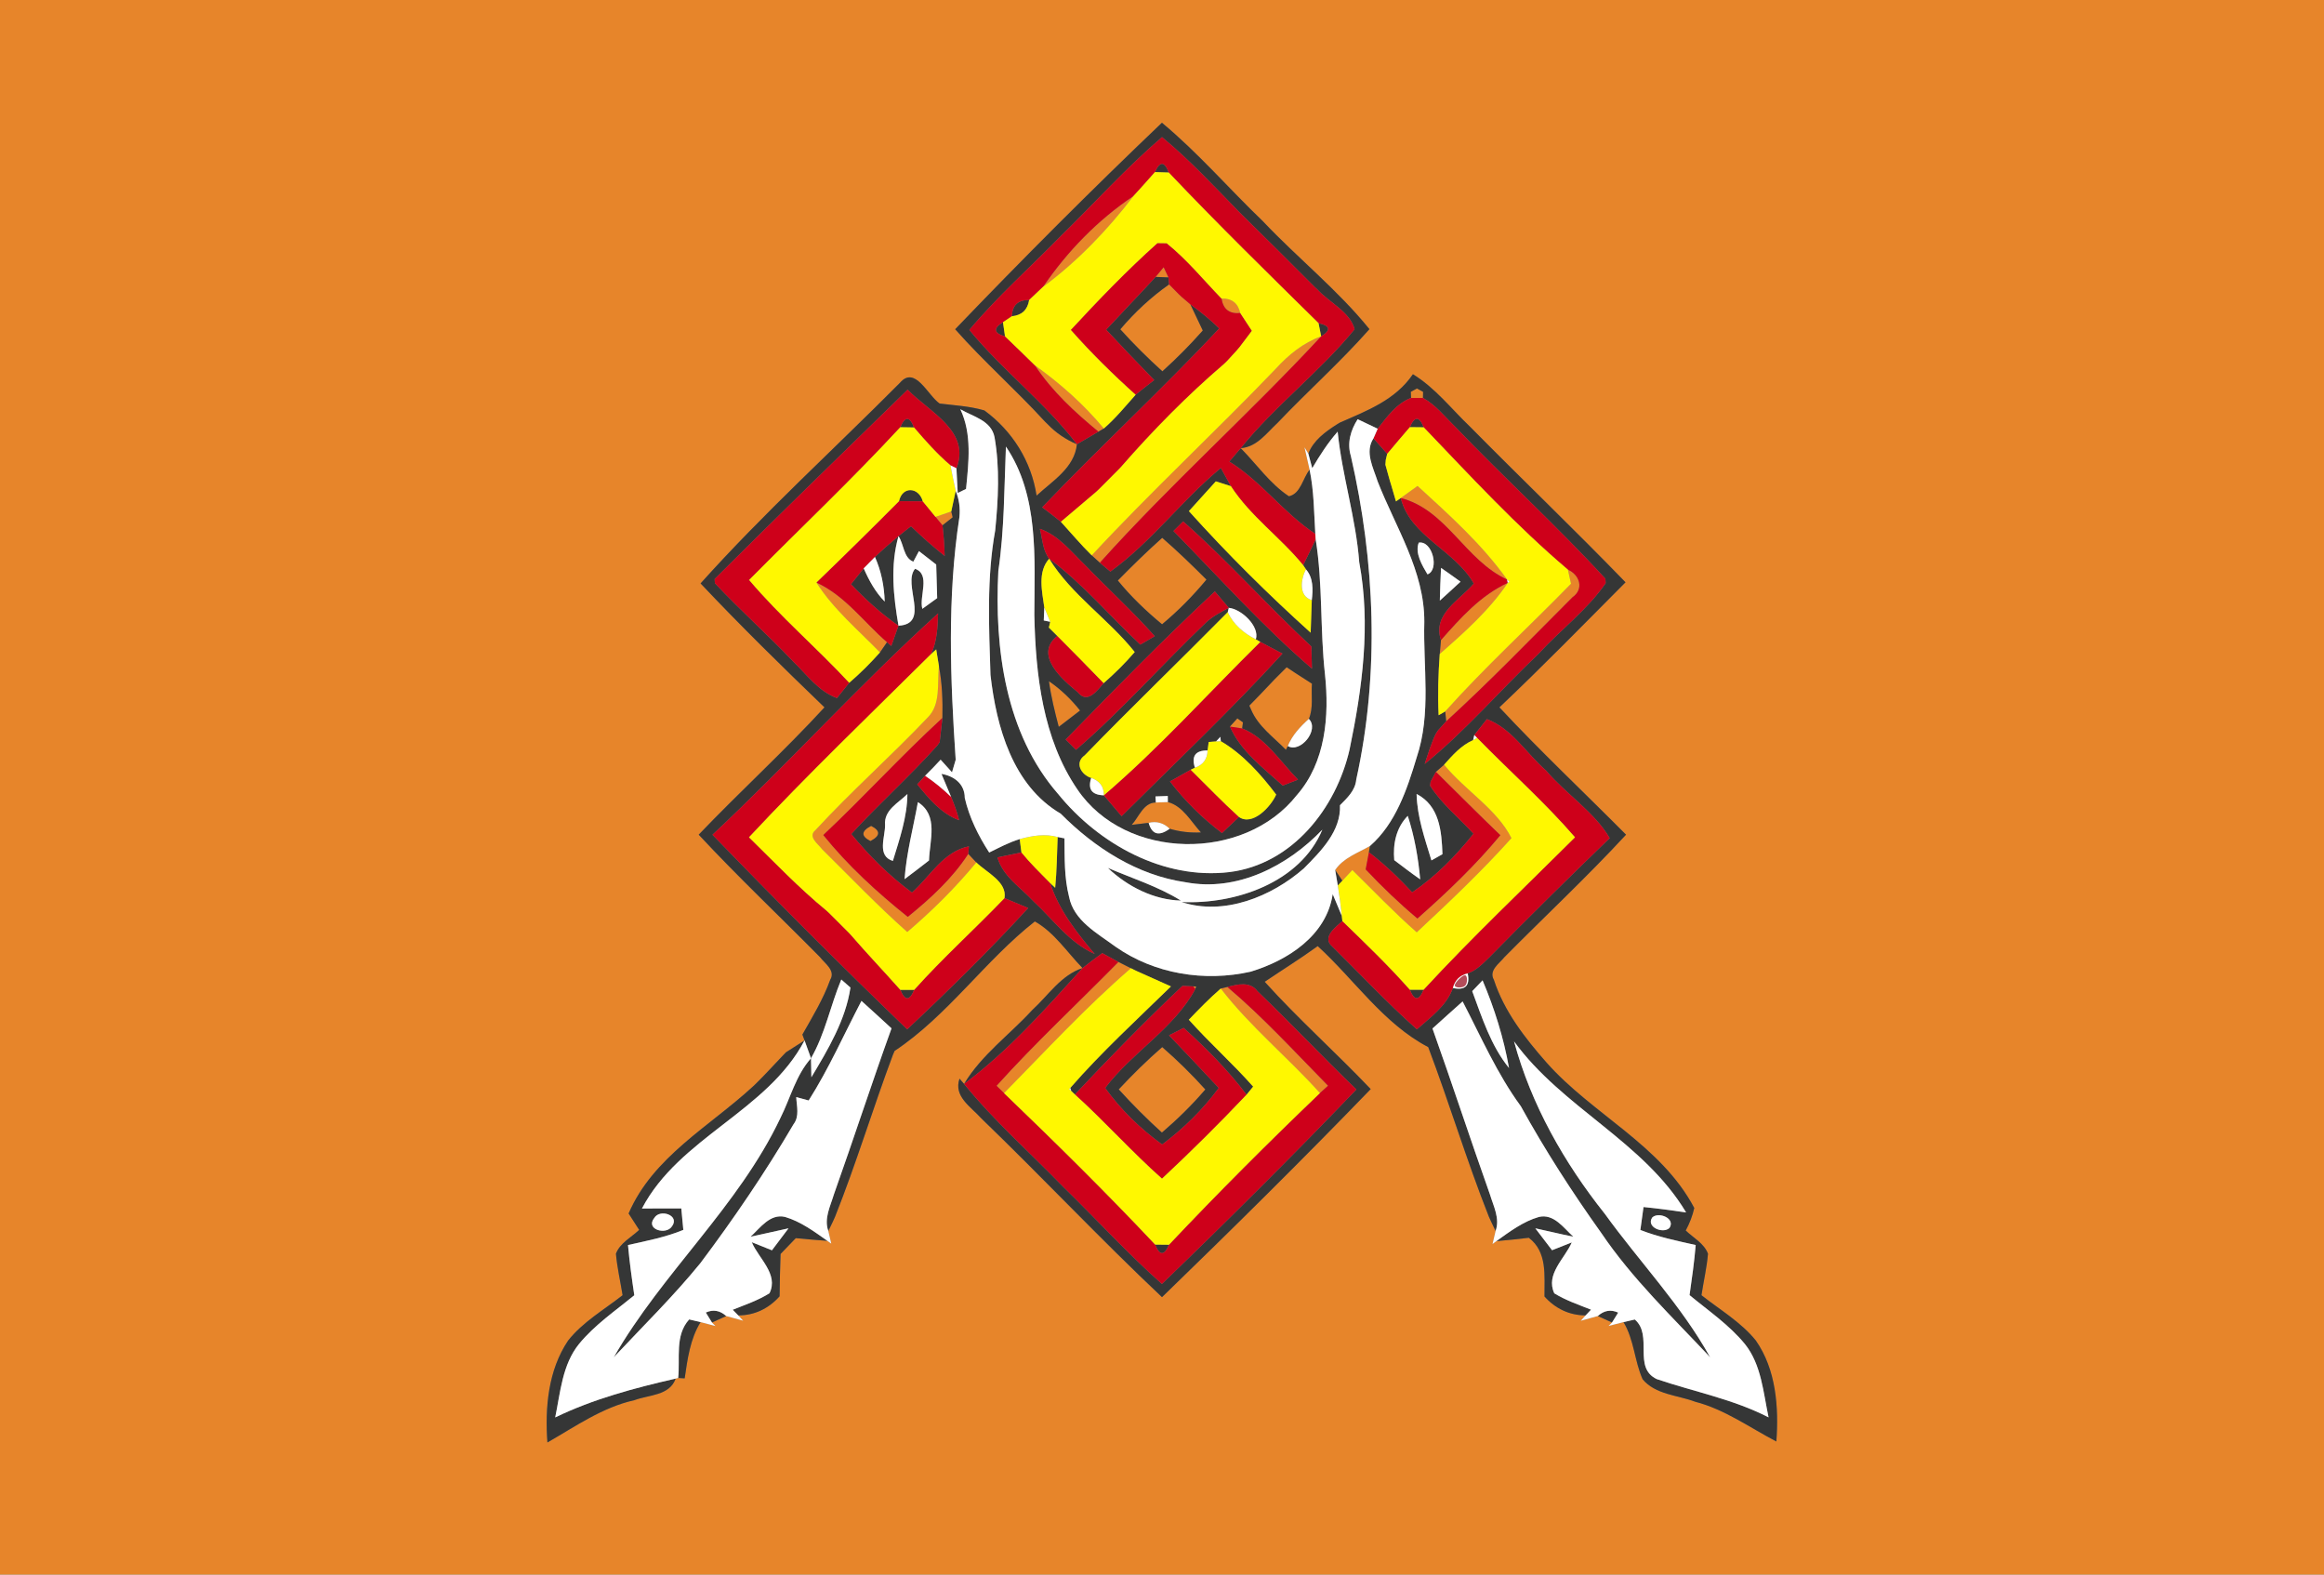<?xml version="1.0" encoding="UTF-8" standalone="no"?>
<svg
   xmlns:dc="http://purl.org/dc/elements/1.1/"
   xmlns:cc="http://creativecommons.org/ns#"
   xmlns:rdf="http://www.w3.org/1999/02/22-rdf-syntax-ns#"
   xmlns:svg="http://www.w3.org/2000/svg"
   xmlns="http://www.w3.org/2000/svg"
   xmlns:sodipodi="http://sodipodi.sourceforge.net/DTD/sodipodi-0.dtd"
   xmlns:inkscape="http://www.inkscape.org/namespaces/inkscape"
   width="310pt"
   height="210pt"
   viewBox="0 0 310 210"
   version="1.1"
   id="svg2"
   inkscape:version="0.48.1 r9760"
   sodipodi:docname="kushan.svg">
  <rect x="0" y="0" width="310" height="210" fill="#808080" stroke="none"/>
  <defs
     id="defs295" />
  <sodipodi:namedview
     pagecolor="#ffffff"
     bordercolor="#666666"
     borderopacity="1"
     objecttolerance="10"
     gridtolerance="10"
     guidetolerance="10"
     inkscape:pageopacity="0"
     inkscape:pageshadow="2"
     inkscape:window-width="1152"
     inkscape:window-height="810"
     id="namedview293"
     showgrid="false"
     inkscape:zoom="1.9504762"
     inkscape:cx="193.75"
     inkscape:cy="90.234375"
     inkscape:window-x="-4"
     inkscape:window-y="-4"
     inkscape:window-maximized="1"
     inkscape:current-layer="svg2" />
  <g
     id="#e7852aff">
    <path
       fill="#e7852a"
       opacity="1.00"
       d=" M 0.00 0.00 L 310.00 0.00 L 310.00 210.00 L 0.00 210.00 L 0.00 0.00 M 127.41 43.91 C 131.21 48.21 135.53 52.01 139.40 56.24 C 139.49 56.33 139.68 56.51 139.77 56.60 C 140.86 57.74 142.19 58.63 143.65 59.25 C 143.33 62.40 140.39 64.14 138.27 66.10 C 137.57 61.51 135.05 57.49 131.31 54.74 C 129.37 54.17 127.33 54.06 125.34 53.82 C 123.76 52.75 122.06 48.68 120.04 51.06 C 111.18 59.97 101.84 68.46 93.45 77.81 C 98.80 83.48 104.37 88.94 109.98 94.34 C 104.59 100.20 98.70 105.57 93.20 111.32 C 98.41 116.92 103.98 122.18 109.36 127.63 C 110.01 128.48 111.50 129.44 110.74 130.68 C 109.81 133.26 108.38 135.61 107.03 137.98 L 107.32 138.76 C 106.70 139.16 105.47 139.95 104.85 140.34 C 104.75 140.44 104.55 140.64 104.46 140.74 C 103.25 142.01 102.07 143.31 100.82 144.54 C 100.72 144.63 100.52 144.82 100.43 144.91 C 94.63 150.25 87.11 154.28 83.85 161.84 C 84.20 162.39 84.91 163.48 85.26 164.03 C 84.20 165.03 82.71 165.77 82.16 167.20 C 82.32 169.06 82.75 170.89 83.05 172.74 C 80.58 174.68 77.76 176.29 75.78 178.79 C 73.12 182.75 72.68 187.73 73.02 192.38 C 76.75 190.25 80.35 187.69 84.62 186.74 C 86.55 186.01 89.31 186.16 90.13 183.86 L 90.46 183.78 L 91.33 183.83 C 91.71 181.25 92.05 178.59 93.45 176.33 C 93.94 176.46 94.93 176.72 95.43 176.85 L 94.97 176.38 C 95.44 176.16 96.39 175.74 96.87 175.52 C 97.43 175.68 98.56 175.99 99.13 176.14 L 98.47 175.43 C 100.66 175.44 102.55 174.50 103.99 172.89 C 104.01 171.00 104.06 169.12 104.12 167.24 C 104.80 166.53 105.47 165.83 106.15 165.13 C 107.55 165.26 108.96 165.39 110.37 165.49 L 110.88 165.86 C 110.78 165.44 110.59 164.60 110.49 164.18 L 111.08 162.96 C 111.16 162.79 111.32 162.44 111.39 162.27 C 114.22 155.17 116.43 147.83 119.11 140.67 C 119.16 140.54 119.27 140.29 119.33 140.16 C 126.43 135.44 131.38 128.12 138.04 122.89 C 140.65 124.36 142.34 127.00 144.40 129.11 C 141.53 130.05 139.84 132.75 137.70 134.70 C 134.68 138.00 130.93 140.68 128.60 144.56 L 127.99 143.86 C 127.17 146.25 129.52 147.61 130.88 149.14 C 139.02 156.99 146.77 165.24 155.00 173.00 C 164.41 163.88 173.74 154.67 182.84 145.25 C 178.22 140.39 173.19 135.92 168.70 130.94 C 171.05 129.35 173.47 127.85 175.77 126.18 C 180.67 130.66 184.54 136.52 190.51 139.65 C 193.34 147.14 195.65 154.82 198.60 162.26 C 198.68 162.43 198.84 162.77 198.91 162.94 L 199.50 164.17 C 199.40 164.60 199.19 165.47 199.09 165.91 L 199.60 165.53 C 201.04 165.41 202.48 165.25 203.93 165.08 C 206.42 166.97 206.00 170.12 206.02 172.91 C 207.45 174.51 209.33 175.43 211.51 175.43 L 210.86 176.15 C 211.43 175.99 212.56 175.68 213.13 175.52 C 213.61 175.74 214.55 176.16 215.03 176.38 L 214.57 176.84 C 215.07 176.71 216.06 176.46 216.56 176.33 C 217.98 178.67 218.02 181.50 219.11 183.95 C 220.83 186.01 223.78 186.06 226.13 186.95 C 230.07 187.97 233.39 190.39 236.95 192.25 C 237.28 187.65 236.92 182.67 234.21 178.78 C 232.21 176.31 229.42 174.69 226.96 172.74 C 227.24 170.90 227.67 169.07 227.83 167.21 C 227.31 165.82 225.87 165.09 224.86 164.11 C 225.38 163.15 225.76 162.16 226.00 161.11 C 221.55 152.69 212.42 148.64 206.29 141.71 C 203.40 138.43 200.64 134.88 199.27 130.68 C 198.55 129.42 200.00 128.50 200.67 127.66 C 206.07 122.20 211.69 116.96 216.90 111.32 C 211.28 105.66 205.45 100.18 200.01 94.34 C 205.74 88.91 211.26 83.26 216.83 77.66 C 210.03 70.64 202.96 63.87 196.09 56.91 C 193.59 54.53 191.45 51.73 188.47 49.91 C 186.13 53.35 182.36 54.77 178.73 56.36 C 178.62 56.43 178.39 56.57 178.27 56.64 C 176.76 57.61 175.19 58.75 174.52 60.50 L 174.01 59.66 C 174.18 60.41 174.52 61.90 174.69 62.65 C 173.77 63.78 173.51 65.84 171.93 66.19 C 169.38 64.50 167.63 61.92 165.50 59.77 C 167.66 59.62 168.95 57.75 170.41 56.40 C 174.43 52.17 178.80 48.28 182.67 43.90 C 178.43 38.65 173.10 34.43 168.48 29.53 C 163.94 25.18 159.83 20.39 154.99 16.37 C 145.59 25.33 136.40 34.54 127.41 43.91 Z"
       id="path5" />
    <path
       fill="#e7852a"
       opacity="1.00"
       d=" M 139.14 38.25 C 142.37 33.52 146.43 29.33 151.20 26.14 C 147.73 30.68 143.74 34.84 139.14 38.25 Z"
       id="path7" />
    <path
       fill="#e7852a"
       opacity="1.00"
       d=" M 165.32 28.30 C 165.41 28.39 165.61 28.59 165.70 28.68 C 165.61 28.59 165.41 28.39 165.32 28.30 Z"
       id="path9" />
    <path
       fill="#e7852a"
       opacity="1.00"
       d=" M 154.15 36.93 C 154.42 36.60 154.95 35.96 155.22 35.64 C 155.38 35.98 155.71 36.66 155.87 37.00 C 155.44 36.98 154.58 36.95 154.15 36.93 Z"
       id="path11" />
    <path
       fill="#e7852a"
       opacity="1.00"
       d=" M 149.44 43.92 C 151.35 41.66 153.53 39.63 155.95 37.93 C 156.28 38.26 156.92 38.91 157.24 39.24 C 157.35 39.34 157.56 39.54 157.67 39.64 C 157.95 39.88 158.50 40.35 158.78 40.59 C 159.34 41.75 159.89 42.91 160.44 44.08 C 158.75 45.99 156.95 47.81 155.05 49.52 C 153.09 47.75 151.21 45.88 149.44 43.92 Z"
       id="path13" />
    <path
       fill="#e7852a"
       opacity="1.00"
       d=" M 175.37 38.28 C 175.46 38.36 175.63 38.51 175.71 38.59 C 175.63 38.51 175.46 38.36 175.37 38.28 Z"
       id="path15" />
    <path
       fill="#e7852a"
       opacity="1.00"
       d=" M 162.94 39.82 C 164.30 39.77 165.13 40.42 165.44 41.75 C 163.99 41.89 163.16 41.24 162.94 39.82 Z"
       id="path17" />
    <path
       fill="#e7852a"
       opacity="1.00"
       d=" M 170.18 49.18 C 171.87 47.33 173.84 45.71 176.23 44.86 C 166.66 55.18 156.11 64.58 146.71 75.05 C 146.44 74.81 145.90 74.31 145.63 74.07 C 153.55 65.52 162.12 57.60 170.18 49.18 Z"
       id="path19" />
    <path
       fill="#e7852a"
       opacity="1.00"
       d=" M 138.05 48.73 C 141.44 51.16 144.57 53.93 147.24 57.15 L 146.52 57.57 C 143.36 54.97 140.32 52.17 138.05 48.73 Z"
       id="path21" />
    <path
       fill="#e7852a"
       opacity="1.00"
       d=" M 188.19 52.26 L 189.01 51.81 L 189.83 52.26 L 189.81 53.07 C 189.41 53.07 188.61 53.07 188.22 53.07 L 188.19 52.26 Z"
       id="path23" />
    <path
       fill="#e7852a"
       opacity="1.00"
       d=" M 186.85 66.42 C 187.59 65.88 188.34 65.34 189.09 64.81 C 193.33 68.69 197.67 72.58 201.03 77.29 C 195.43 74.73 192.97 67.99 186.85 66.42 Z"
       id="path25" />
    <path
       fill="#e7852a"
       opacity="1.00"
       d=" M 124.79 68.94 C 125.32 68.76 126.36 68.40 126.89 68.21 L 127.08 68.99 C 126.74 69.26 126.06 69.79 125.72 70.06 C 125.49 69.78 125.02 69.22 124.79 68.94 Z"
       id="path27" />
    <path
       fill="#e7852a"
       opacity="1.00"
       d=" M 149.11 77.42 C 151.03 75.47 152.98 73.55 155.03 71.73 C 157.08 73.51 159.02 75.39 160.93 77.30 C 159.14 79.46 157.17 81.46 155.01 83.26 C 152.87 81.49 150.86 79.57 149.11 77.42 Z"
       id="path29" />
    <path
       fill="#e7852a"
       opacity="1.00"
       d=" M 209.14 75.97 C 210.71 76.66 211.34 78.55 209.75 79.66 C 204.19 85.22 198.72 90.90 192.91 96.20 L 192.78 94.88 C 198.10 88.94 204.00 83.56 209.56 77.85 C 209.46 77.38 209.25 76.44 209.14 75.97 Z"
       id="path31" />
    <path
       fill="#e7852a"
       opacity="1.00"
       d=" M 108.90 77.69 C 112.74 79.45 115.21 82.96 118.32 85.65 C 118.09 85.99 117.62 86.67 117.38 87.01 C 114.46 84.00 111.18 81.27 108.90 77.69 Z"
       id="path33" />
    <path
       fill="#e7852a"
       opacity="1.00"
       d=" M 192.21 85.37 C 194.80 82.44 197.49 79.40 201.12 77.74 C 198.66 81.39 195.34 84.33 192.05 87.22 C 192.09 86.76 192.17 85.84 192.21 85.37 Z"
       id="path35" />
    <path
       fill="#e7852a"
       opacity="1.00"
       d=" M 125.25 88.87 C 125.68 91.14 125.76 93.45 125.71 95.75 C 120.24 100.77 115.23 106.28 109.82 111.37 C 113.12 115.45 117.00 119.01 121.09 122.28 C 124.11 119.83 127.03 117.16 129.16 113.88 C 129.43 114.17 129.97 114.74 130.23 115.02 C 127.45 118.39 124.34 121.47 121.02 124.30 C 117.07 120.80 113.42 116.97 109.66 113.26 C 109.17 112.59 107.71 111.60 108.76 110.73 C 113.55 105.53 118.87 100.84 123.73 95.71 C 125.54 93.94 124.99 91.15 125.25 88.87 Z"
       id="path37" />
    <path
       fill="#e7852a"
       opacity="1.00"
       d=" M 171.63 88.99 L 172.27 89.41 C 172.38 89.49 172.61 89.64 172.73 89.72 C 173.30 90.08 174.43 90.81 175.00 91.18 C 174.88 92.74 175.22 94.41 174.59 95.88 C 173.44 96.91 172.37 98.06 171.78 99.50 L 171.53 100.00 C 169.89 98.32 167.83 96.88 166.89 94.65 L 166.65 94.11 C 167.02 93.74 167.74 92.99 168.11 92.61 C 168.20 92.51 168.40 92.30 168.50 92.20 C 169.52 91.10 170.56 90.03 171.63 88.99 Z"
       id="path39" />
    <path
       fill="#e7852a"
       opacity="1.00"
       d=" M 139.92 90.85 C 141.50 91.93 142.88 93.26 144.07 94.76 C 143.12 95.48 142.17 96.21 141.23 96.94 C 140.70 94.93 140.20 92.91 139.92 90.85 Z"
       id="path41" />
    <path
       fill="#e7852a"
       opacity="1.00"
       d=" M 164.06 96.90 C 164.31 96.63 164.80 96.09 165.05 95.81 L 165.80 96.34 L 165.69 97.15 C 165.28 97.09 164.47 96.96 164.06 96.90 Z"
       id="path43" />
    <path
       fill="#e7852a"
       opacity="1.00"
       d=" M 125.04 99.41 C 125.11 99.31 125.26 99.10 125.34 98.99 C 125.26 99.10 125.11 99.31 125.04 99.41 Z"
       id="path45" />
    <path
       fill="#e7852a"
       opacity="1.00"
       d=" M 191.54 102.94 C 191.81 102.70 192.36 102.22 192.63 101.99 C 195.40 105.39 199.70 107.94 201.61 111.78 C 197.65 116.20 193.32 120.30 188.98 124.34 C 185.98 121.71 183.23 118.82 180.39 116.03 C 180.06 116.39 179.40 117.10 179.06 117.46 C 178.82 117.10 178.34 116.39 178.10 116.03 C 179.20 114.40 181.11 113.77 182.74 112.83 L 182.60 113.66 C 182.49 114.23 182.28 115.38 182.17 115.95 C 184.34 118.26 186.64 120.46 189.07 122.50 C 192.99 119.04 196.79 115.42 200.13 111.39 C 197.23 108.61 194.40 105.76 191.54 102.94 Z"
       id="path47" />
    <path
       fill="#e7852a"
       opacity="1.00"
       d=" M 190.76 104.79 C 190.77 104.65 190.81 104.38 190.83 104.25 L 190.76 104.79 Z"
       id="path49" />
    <path
       fill="#e7852a"
       opacity="1.00"
       d=" M 150.96 110.01 C 151.92 108.97 152.53 107.03 154.18 107.03 C 154.58 107.01 155.38 106.98 155.78 106.97 C 157.79 107.49 158.86 109.58 160.20 111.02 C 158.76 111.09 157.37 110.93 156.02 110.53 C 155.22 109.75 154.28 109.49 153.22 109.74 C 152.65 109.81 151.52 109.94 150.96 110.01 Z"
       id="path51" />
    <path
       fill="#e7852a"
       opacity="1.00"
       d=" M 116.20 110.15 C 117.48 110.80 117.45 111.47 116.11 112.17 C 114.83 111.52 114.86 110.85 116.20 110.15 Z"
       id="path53" />
    <path
       fill="#e7852a"
       opacity="1.00"
       d=" M 149.19 128.29 C 149.61 128.50 150.44 128.92 150.85 129.13 C 144.86 134.30 139.48 140.15 133.93 145.79 C 133.68 145.55 133.18 145.05 132.93 144.81 C 138.10 139.07 143.78 133.80 149.19 128.29 Z"
       id="path55" />
    <path
       fill="#e7852a"
       opacity="1.00"
       d=" M 151.29 129.35 C 151.40 129.40 151.62 129.50 151.73 129.56 C 151.62 129.50 151.40 129.40 151.29 129.35 Z"
       id="path57" />
    <path
       fill="#e7852a"
       opacity="1.00"
       d=" M 159.15 131.55 L 159.56 131.57 L 159.45 131.89 C 159.38 131.80 159.23 131.63 159.15 131.55 Z"
       id="path59" />
    <path
       fill="#e7852a"
       opacity="1.00"
       d=" M 162.84 131.84 L 163.72 131.63 C 168.51 135.68 172.75 140.33 177.15 144.80 C 176.88 145.05 176.34 145.54 176.07 145.78 C 171.79 141.01 166.77 136.93 162.84 131.84 Z"
       id="path61" />
    <path
       fill="#e7852a"
       opacity="1.00"
       d=" M 149.23 145.29 C 151.07 143.31 153.00 141.42 155.03 139.65 C 157.06 141.41 158.97 143.30 160.78 145.30 C 159.01 147.37 157.06 149.28 154.99 151.05 C 152.98 149.23 151.06 147.31 149.23 145.29 Z"
       id="path63" />
  </g>
  <g
     id="#353636ff">
    <path
       fill="#353636"
       opacity="1.00"
       d=" M 127.41 43.91 C 136.40 34.54 145.59 25.33 154.99 16.37 C 159.83 20.39 163.94 25.18 168.48 29.53 C 173.10 34.43 178.43 38.65 182.67 43.90 C 178.80 48.28 174.43 52.17 170.41 56.40 C 168.95 57.75 167.66 59.62 165.50 59.77 C 170.11 54.06 176.06 49.59 180.69 43.91 C 180.08 41.58 177.30 40.34 175.71 38.59 C 175.63 38.51 175.46 38.36 175.37 38.28 C 172.16 35.07 168.95 31.86 165.70 28.68 C 165.61 28.59 165.41 28.39 165.32 28.30 C 161.97 24.87 158.71 21.34 155.00 18.29 C 150.21 22.39 146.00 27.09 141.50 31.48 C 137.43 35.65 133.05 39.53 129.30 44.00 C 133.73 49.42 139.40 53.68 143.65 59.25 C 142.19 58.63 140.86 57.74 139.77 56.60 C 139.68 56.51 139.49 56.33 139.40 56.24 C 135.53 52.01 131.21 48.21 127.41 43.91 Z"
       id="path66" />
    <path
       fill="#353636"
       opacity="1.00"
       d=" M 154.06 22.95 C 154.72 21.47 155.33 21.49 155.90 23.01 C 155.44 22.99 154.52 22.96 154.06 22.95 Z"
       id="path68" />
    <path
       fill="#353636"
       opacity="1.00"
       d=" M 154.15 36.93 C 154.58 36.95 155.44 36.98 155.87 37.00 L 155.95 37.93 C 153.53 39.63 151.35 41.66 149.44 43.92 C 151.21 45.88 153.09 47.75 155.05 49.52 C 156.95 47.81 158.75 45.99 160.44 44.08 C 159.89 42.91 159.34 41.75 158.78 40.59 C 160.13 41.57 161.44 42.63 162.63 43.80 C 155.00 51.98 146.74 59.55 139.02 67.66 C 139.86 68.28 140.69 68.93 141.51 69.59 C 142.88 71.09 144.18 72.65 145.63 74.07 C 145.90 74.31 146.44 74.81 146.71 75.05 C 147.06 75.35 147.76 75.94 148.11 76.23 C 153.60 72.27 157.65 66.71 162.85 62.41 C 163.18 63.02 163.85 64.23 164.19 64.84 C 163.69 64.68 162.68 64.36 162.18 64.20 C 160.99 65.53 159.78 66.85 158.59 68.17 C 163.70 73.85 169.15 79.26 174.83 84.38 C 174.87 82.93 174.92 81.49 174.98 80.04 C 175.15 78.64 175.20 77.06 174.20 75.93 L 173.83 75.38 C 174.40 74.23 174.95 73.08 175.50 71.92 C 176.46 77.88 176.07 83.95 176.74 89.94 C 177.33 95.48 176.83 101.67 172.99 106.04 C 165.97 114.97 150.14 114.79 143.71 105.28 C 139.09 98.51 138.14 89.99 137.97 82.00 C 137.99 74.48 138.62 66.09 134.18 59.56 C 133.95 65.10 133.98 70.64 133.17 76.14 C 132.63 86.46 134.11 97.83 141.15 105.90 C 146.57 112.58 155.22 117.36 163.98 116.31 C 172.37 115.27 178.23 107.80 180.02 99.96 C 181.72 91.79 182.87 83.29 181.31 74.99 C 180.87 69.10 179.02 63.44 178.43 57.57 C 177.12 59.06 176.05 60.73 175.04 62.44 C 174.91 61.95 174.65 60.98 174.52 60.50 C 175.19 58.75 176.76 57.61 178.27 56.64 C 178.39 56.57 178.62 56.43 178.73 56.36 C 182.36 54.77 186.13 53.35 188.47 49.91 C 191.45 51.73 193.59 54.53 196.09 56.91 C 202.96 63.87 210.03 70.64 216.83 77.66 C 211.26 83.26 205.74 88.91 200.01 94.34 C 205.45 100.18 211.28 105.66 216.90 111.32 C 211.69 116.96 206.07 122.20 200.67 127.66 C 200.00 128.50 198.55 129.42 199.27 130.68 C 200.64 134.88 203.40 138.43 206.29 141.71 C 212.42 148.64 221.55 152.69 226.00 161.11 C 225.76 162.16 225.38 163.15 224.86 164.11 C 225.87 165.09 227.31 165.82 227.83 167.21 C 227.67 169.07 227.24 170.90 226.96 172.74 C 229.42 174.69 232.21 176.31 234.21 178.78 C 236.92 182.67 237.28 187.65 236.95 192.25 C 233.39 190.39 230.07 187.97 226.13 186.95 C 223.78 186.06 220.83 186.01 219.11 183.95 C 218.02 181.50 217.98 178.67 216.56 176.33 C 216.94 176.24 217.69 176.07 218.07 175.98 C 220.55 178.12 217.75 182.39 221.00 183.93 C 225.97 185.62 231.19 186.60 235.91 189.03 C 235.20 185.70 234.96 182.02 232.76 179.26 C 230.66 176.70 227.90 174.82 225.37 172.73 C 225.69 170.51 226.00 168.29 226.19 166.05 C 223.71 165.49 221.19 164.98 218.81 164.04 C 218.92 163.27 219.13 161.75 219.23 160.98 C 221.13 161.17 223.02 161.42 224.91 161.70 C 219.23 152.22 208.40 147.75 201.96 138.89 C 204.25 147.34 208.64 155.07 214.07 161.89 C 218.70 168.30 224.26 174.08 228.12 181.02 C 223.09 175.66 217.71 170.54 213.58 164.42 C 209.70 158.99 206.08 153.37 202.86 147.53 C 199.69 143.21 197.56 138.29 195.10 133.56 C 193.75 134.75 192.42 135.97 191.08 137.17 C 193.71 144.53 196.13 151.96 198.75 159.32 C 199.22 160.88 200.10 162.51 199.50 164.17 L 198.91 162.94 C 198.84 162.77 198.68 162.43 198.60 162.26 C 195.65 154.82 193.34 147.14 190.51 139.65 C 184.54 136.52 180.67 130.66 175.77 126.18 C 173.47 127.85 171.05 129.35 168.70 130.94 C 173.19 135.92 178.22 140.39 182.84 145.25 C 173.74 154.67 164.41 163.88 155.00 173.00 C 146.77 165.24 139.02 156.99 130.88 149.14 C 129.52 147.61 127.17 146.25 127.99 143.86 L 128.60 144.56 C 132.59 149.49 137.36 153.68 141.77 158.23 C 146.20 162.54 150.36 167.13 154.99 171.24 C 163.79 162.75 172.47 154.12 180.93 145.30 C 176.46 141.00 172.20 136.48 167.73 132.19 C 166.73 130.85 165.07 131.28 163.72 131.63 L 162.84 131.84 C 161.34 133.14 159.95 134.57 158.58 136.00 C 161.33 139.08 164.42 141.83 167.16 144.92 C 166.94 145.19 166.50 145.73 166.28 146.00 C 163.81 142.73 160.92 139.83 157.89 137.09 C 157.40 137.34 156.43 137.83 155.94 138.08 C 158.16 140.41 160.37 142.74 162.57 145.10 C 160.45 147.98 157.88 150.50 155.02 152.64 C 152.11 150.53 149.52 148.02 147.42 145.10 C 151.02 140.33 156.63 137.16 159.45 131.89 L 159.56 131.57 L 159.15 131.55 C 158.80 131.53 158.08 131.50 157.73 131.49 C 152.79 136.15 148.03 141.02 143.38 145.97 L 142.89 145.50 L 142.76 145.10 C 146.94 140.31 151.64 136.00 156.19 131.56 C 154.71 130.88 153.21 130.23 151.73 129.56 C 151.62 129.50 151.40 129.40 151.29 129.35 L 150.85 129.13 C 150.44 128.92 149.61 128.50 149.19 128.29 C 148.65 128.00 147.57 127.41 147.03 127.12 C 146.14 127.77 145.26 128.42 144.40 129.11 C 142.34 127.00 140.65 124.36 138.04 122.89 C 131.38 128.12 126.43 135.44 119.33 140.16 L 119.11 140.67 C 116.43 147.83 114.22 155.17 111.39 162.27 C 111.32 162.44 111.16 162.79 111.08 162.96 L 110.49 164.18 C 109.89 162.52 110.76 160.88 111.23 159.31 C 113.85 151.94 116.27 144.50 118.92 137.15 C 117.59 135.93 116.26 134.70 114.91 133.49 C 112.59 137.93 110.56 142.53 107.87 146.77 C 107.45 146.66 106.62 146.43 106.21 146.32 C 106.27 147.54 106.67 148.87 105.85 149.94 C 102.09 156.35 97.89 162.52 93.42 168.47 C 89.83 172.88 85.76 176.87 81.87 181.02 C 88.34 169.74 98.50 160.92 104.11 149.08 C 105.44 146.43 106.16 143.40 108.18 141.14 C 108.19 141.78 108.22 143.04 108.23 143.67 C 110.45 139.97 112.81 136.02 113.44 131.71 C 113.13 131.44 112.53 130.91 112.22 130.64 C 110.77 134.10 110.07 137.87 108.18 141.14 C 107.96 140.55 107.53 139.36 107.32 138.76 L 107.03 137.98 C 108.38 135.61 109.81 133.26 110.74 130.68 C 111.50 129.44 110.01 128.48 109.36 127.63 C 103.98 122.18 98.41 116.92 93.20 111.32 C 98.70 105.57 104.59 100.20 109.98 94.34 C 104.37 88.94 98.80 83.48 93.45 77.81 C 101.84 68.46 111.18 59.97 120.04 51.06 C 122.06 48.68 123.76 52.75 125.34 53.82 C 127.33 54.06 129.37 54.17 131.31 54.74 C 135.05 57.49 137.57 61.51 138.27 66.10 C 140.39 64.14 143.33 62.40 143.65 59.25 C 144.61 58.69 145.57 58.13 146.52 57.57 L 147.24 57.15 C 148.80 55.80 150.11 54.19 151.48 52.65 C 152.29 51.98 153.12 51.33 153.96 50.69 C 151.80 48.47 149.66 46.24 147.55 43.97 C 149.74 41.61 151.97 39.30 154.15 36.93 M 121.07 51.97 C 112.46 60.36 103.83 68.73 95.33 77.22 L 95.36 77.78 C 98.72 81.37 102.40 84.64 105.79 88.21 C 107.62 89.97 109.17 92.20 111.64 93.10 C 112.05 92.59 112.87 91.57 113.28 91.06 C 114.74 89.81 116.10 88.45 117.38 87.01 C 117.62 86.67 118.09 85.99 118.32 85.65 L 118.89 86.15 C 119.21 85.26 119.53 84.36 119.85 83.45 C 124.18 83.21 120.33 77.91 122.06 75.86 C 124.17 76.61 122.58 79.53 123.03 81.20 C 123.52 80.84 124.51 80.13 125.01 79.77 C 124.97 78.28 124.93 76.78 124.88 75.29 C 124.11 74.69 123.35 74.09 122.58 73.50 C 122.39 73.85 122.02 74.56 121.83 74.91 C 120.51 74.41 120.57 72.55 119.85 71.51 C 120.40 71.06 120.95 70.62 121.52 70.19 C 122.95 71.57 124.44 72.90 126.01 74.14 C 125.97 72.77 125.88 71.41 125.72 70.06 C 126.06 69.79 126.74 69.26 127.08 68.99 L 126.89 68.21 C 127.04 67.52 127.33 66.14 127.48 65.46 C 127.94 66.58 128.10 67.75 127.98 68.95 C 126.33 79.66 126.76 90.56 127.48 101.33 C 127.36 101.75 127.11 102.58 126.99 103.00 C 126.61 102.58 125.85 101.74 125.47 101.32 C 124.80 102.05 124.11 102.77 123.40 103.46 C 123.14 103.74 122.61 104.32 122.35 104.61 C 123.91 106.50 125.56 108.54 127.94 109.39 C 127.66 108.33 127.30 107.29 126.87 106.28 C 126.55 105.52 125.90 103.98 125.58 103.21 C 127.29 103.50 128.69 104.57 128.69 106.41 C 129.29 109.03 130.50 111.46 131.95 113.70 C 133.28 113.05 134.59 112.34 136.02 111.91 C 136.08 112.36 136.19 113.24 136.25 113.69 C 135.45 113.85 133.85 114.19 133.05 114.35 C 133.77 116.88 136.12 118.34 137.82 120.17 C 140.47 122.61 142.63 125.73 146.02 127.23 C 143.60 124.35 141.26 121.39 140.08 117.77 L 140.75 118.40 C 140.97 116.15 140.99 113.89 141.08 111.63 L 141.99 111.81 C 142.02 114.41 141.95 117.05 142.60 119.59 C 143.21 122.78 146.36 124.46 148.77 126.24 C 153.97 129.90 160.67 130.98 166.83 129.59 C 171.78 128.09 176.95 124.77 177.77 119.25 C 178.07 119.97 178.68 121.41 178.98 122.14 L 179.06 122.84 C 178.19 123.62 176.30 125.01 177.68 126.20 C 181.44 129.91 185.05 133.77 189.00 137.28 C 190.81 135.67 192.96 134.16 193.80 131.77 C 195.45 132.12 196.11 131.47 195.78 129.82 C 196.95 129.42 197.82 128.49 198.69 127.65 C 203.96 122.28 209.31 117.00 214.72 111.78 C 212.70 108.31 208.88 105.89 206.23 102.77 C 203.61 100.49 201.69 97.18 198.34 95.91 C 197.92 96.44 197.08 97.50 196.66 98.03 C 196.62 98.20 196.54 98.54 196.50 98.71 C 194.90 99.41 193.76 100.72 192.63 101.99 C 192.36 102.22 191.81 102.70 191.54 102.94 C 191.36 103.26 191.01 103.92 190.83 104.25 C 190.81 104.38 190.77 104.65 190.76 104.79 C 192.31 107.22 194.61 109.07 196.55 111.19 C 194.19 114.15 191.52 116.89 188.37 119.01 C 186.58 117.08 184.68 115.26 182.60 113.66 L 182.74 112.83 C 186.17 109.84 187.70 105.26 188.97 101.02 C 190.94 95.18 189.82 88.96 189.99 82.94 C 190.02 76.14 186.16 70.33 183.77 64.22 C 183.19 62.38 182.01 60.29 183.21 58.46 C 183.67 58.98 184.58 60.01 185.04 60.53 L 184.85 61.33 C 184.83 61.50 184.81 61.82 184.80 61.98 C 184.95 62.52 185.25 63.60 185.40 64.13 C 185.45 64.29 185.54 64.60 185.59 64.75 C 185.75 65.28 186.06 66.34 186.21 66.87 L 186.85 66.42 C 188.09 71.53 194.07 73.37 196.59 77.83 C 194.68 80.08 191.06 81.87 192.21 85.37 C 192.17 85.84 192.09 86.76 192.05 87.22 C 191.85 89.94 191.77 92.66 191.90 95.39 L 192.78 94.88 L 192.91 96.20 C 192.63 96.50 192.09 97.11 191.82 97.41 C 191.75 97.53 191.60 97.76 191.52 97.87 C 190.90 99.16 190.49 100.54 190.04 101.89 C 195.51 97.46 200.10 92.05 205.21 87.21 C 208.13 84.01 211.71 81.36 214.18 77.78 C 214.17 77.63 214.16 77.34 214.15 77.19 C 207.73 70.19 200.67 63.77 194.09 56.90 C 192.72 55.57 191.51 54.00 189.81 53.07 L 189.83 52.26 L 189.01 51.81 L 188.19 52.26 L 188.22 53.07 C 186.29 53.80 185.00 55.61 183.77 57.18 C 182.87 56.76 181.98 56.34 181.10 55.91 C 180.16 57.38 179.66 59.08 180.19 60.81 C 183.43 74.93 184.04 89.78 180.91 103.98 C 180.78 105.43 179.70 106.43 178.74 107.39 C 178.89 110.84 176.18 113.54 173.92 115.82 C 169.61 119.59 163.26 122.17 157.60 120.30 C 164.79 120.64 173.43 117.72 176.39 110.65 C 171.74 115.51 165.03 118.96 158.18 117.67 C 151.71 116.74 146.02 113.08 141.49 108.52 C 135.07 104.76 132.91 96.93 132.12 90.01 C 131.92 83.59 131.60 77.09 132.75 70.74 C 133.16 66.62 133.38 62.39 132.66 58.30 C 132.22 56.06 129.79 55.57 128.10 54.58 C 129.67 57.90 129.21 61.67 128.86 65.21 L 127.75 65.75 C 127.71 64.93 127.62 63.27 127.58 62.45 C 129.52 57.49 123.92 54.93 121.07 51.97 M 156.53 70.82 C 162.60 76.99 168.42 83.52 175.00 89.17 C 174.98 88.43 174.94 86.96 174.92 86.22 C 169.08 80.80 163.79 74.80 157.82 69.54 C 157.49 69.86 156.85 70.50 156.53 70.82 M 138.71 70.53 C 139.05 71.86 139.08 73.38 139.95 74.52 C 144.45 77.85 148.04 82.17 152.11 85.97 C 152.59 85.69 153.55 85.13 154.03 84.85 C 151.07 81.52 147.77 78.51 144.68 75.31 C 142.84 73.54 141.20 71.39 138.71 70.53 M 149.11 77.42 C 150.86 79.57 152.87 81.49 155.01 83.26 C 157.17 81.46 159.14 79.46 160.93 77.30 C 159.02 75.39 157.08 73.51 155.03 71.73 C 152.98 73.55 151.03 75.47 149.11 77.42 M 189.25 72.37 C 188.70 73.75 189.71 75.42 190.41 76.60 C 192.03 76.04 191.10 72.07 189.25 72.37 M 139.30 81.01 C 139.28 81.44 139.25 82.31 139.23 82.75 L 140.09 82.93 L 139.91 83.70 C 140.19 83.98 140.76 84.54 141.04 84.82 C 137.87 87.32 141.68 90.63 143.77 92.32 C 145.05 93.95 146.35 92.10 147.22 91.11 C 148.69 89.82 150.09 88.45 151.36 86.96 C 147.85 82.55 142.94 79.36 139.95 74.52 C 138.37 76.26 139.01 78.91 139.30 81.01 M 192.22 75.74 C 192.15 77.19 192.09 78.65 192.06 80.10 C 192.99 79.27 193.90 78.43 194.82 77.58 C 193.96 76.96 193.09 76.34 192.22 75.74 M 142.15 98.63 L 142.63 99.10 C 142.72 99.19 142.92 99.38 143.01 99.48 L 143.53 100.00 C 149.69 94.69 155.06 88.55 160.95 82.95 C 161.82 82.16 162.88 81.62 163.91 81.07 C 163.29 80.33 162.67 79.60 162.05 78.88 C 155.22 85.25 148.67 91.95 142.15 98.63 M 163.91 81.07 L 163.77 81.64 C 157.45 88.04 150.96 94.28 144.69 100.74 C 143.29 101.73 144.22 103.34 145.56 103.75 C 145.07 105.25 145.63 106.02 147.24 106.07 C 148.03 107.00 148.81 107.93 149.61 108.85 C 156.82 101.69 164.21 94.68 171.07 87.17 C 170.08 86.65 169.09 86.13 168.11 85.61 L 167.52 85.27 C 168.05 83.51 165.56 81.21 163.91 81.07 M 95.04 111.33 C 103.54 120.12 112.20 128.80 121.01 137.28 C 126.56 132.07 132.01 126.71 137.15 121.10 C 136.10 120.65 135.05 120.21 133.99 119.78 C 134.36 117.59 131.60 116.37 130.23 115.02 C 129.97 114.74 129.43 114.17 129.16 113.88 L 129.24 112.88 C 125.84 113.55 124.07 116.89 121.65 119.04 C 118.62 116.80 115.93 114.14 113.55 111.23 C 117.27 107.18 121.38 103.51 125.04 99.41 C 125.11 99.31 125.26 99.10 125.34 98.99 C 125.43 98.18 125.62 96.56 125.71 95.75 C 125.76 93.45 125.68 91.14 125.25 88.87 C 125.16 88.31 124.97 87.18 124.88 86.61 L 124.19 87.24 C 125.00 85.54 125.07 83.65 125.13 81.81 C 114.72 91.23 105.29 101.72 95.04 111.33 M 171.63 88.99 C 170.56 90.03 169.52 91.10 168.50 92.20 C 168.40 92.30 168.20 92.51 168.11 92.61 C 167.74 92.99 167.02 93.74 166.65 94.11 C 166.71 94.25 166.83 94.52 166.89 94.65 C 167.83 96.88 169.89 98.32 171.53 100.00 L 171.78 99.50 C 173.46 100.49 176.04 97.33 174.59 95.88 C 175.22 94.41 174.88 92.74 175.00 91.18 C 174.43 90.81 173.30 90.08 172.73 89.72 C 172.61 89.64 172.38 89.49 172.27 89.41 L 171.63 88.99 M 139.92 90.85 C 140.20 92.91 140.70 94.93 141.23 96.94 C 142.17 96.21 143.12 95.48 144.07 94.76 C 142.88 93.26 141.50 91.93 139.92 90.85 M 164.06 96.90 C 165.50 100.19 168.51 102.42 171.11 104.77 C 171.62 104.57 172.63 104.18 173.14 103.98 C 170.81 101.62 168.80 98.37 165.69 97.15 L 165.80 96.34 L 165.05 95.81 C 164.80 96.09 164.31 96.63 164.06 96.90 M 162.21 98.88 L 161.23 98.96 L 161.08 100.09 C 159.46 100.07 158.90 100.84 159.39 102.39 L 158.83 102.66 C 157.91 103.18 156.98 103.70 156.06 104.22 C 158.05 106.82 160.39 109.12 163.00 111.10 C 163.75 110.39 164.51 109.67 165.27 108.96 C 167.07 110.21 169.51 107.61 170.23 105.97 C 168.19 103.27 165.76 100.55 162.84 98.85 L 162.79 98.27 C 162.64 98.42 162.35 98.73 162.21 98.88 M 173.23 101.24 C 173.80 101.79 173.80 101.79 173.23 101.24 M 118.06 110.03 C 118.09 111.60 116.92 114.15 119.10 114.82 C 119.99 111.91 121.01 108.98 121.04 105.90 C 119.82 107.10 117.89 108.03 118.06 110.03 M 154.13 106.22 L 154.18 107.03 C 152.53 107.03 151.92 108.97 150.96 110.01 C 151.52 109.94 152.65 109.81 153.22 109.74 C 153.66 111.31 154.59 111.57 156.02 110.53 C 157.37 110.93 158.76 111.09 160.20 111.02 C 158.86 109.58 157.79 107.49 155.78 106.97 L 155.77 106.16 C 155.36 106.18 154.54 106.21 154.13 106.22 M 188.96 105.89 C 189.03 108.95 190.06 111.85 190.94 114.75 C 191.31 114.54 192.04 114.13 192.41 113.92 C 192.30 110.84 192.02 107.47 188.96 105.89 M 122.44 106.98 C 121.82 110.40 120.91 113.77 120.66 117.25 C 121.76 116.44 122.84 115.59 123.92 114.76 C 124.01 112.03 125.22 108.76 122.44 106.98 M 185.98 114.72 C 187.12 115.58 188.26 116.46 189.44 117.28 C 189.18 114.41 188.68 111.55 187.78 108.81 C 186.22 110.41 185.79 112.56 185.98 114.72 M 116.20 110.15 C 114.86 110.85 114.83 111.52 116.11 112.17 C 117.45 111.47 117.48 110.80 116.20 110.15 M 128.24 110.14 C 128.83 110.74 128.83 110.74 128.24 110.14 M 126.19 111.25 C 126.82 111.87 126.82 111.87 126.19 111.25 M 194.18 111.23 C 194.80 111.76 194.80 111.76 194.18 111.23 M 196.38 132.19 C 197.69 135.72 198.88 139.49 201.29 142.44 C 200.58 138.43 199.35 134.50 197.76 130.75 C 197.41 131.11 196.72 131.83 196.38 132.19 M 149.23 145.29 C 151.06 147.31 152.98 149.23 154.99 151.05 C 157.06 149.28 159.01 147.37 160.78 145.30 C 158.97 143.30 157.06 141.41 155.03 139.65 C 153.00 141.42 151.07 143.31 149.23 145.29 M 201.29 142.44 C 201.91 142.97 201.91 142.97 201.29 142.44 M 202.19 144.21 C 202.81 144.82 202.81 144.82 202.19 144.21 M 220.40 162.37 C 219.52 163.64 221.82 164.60 222.69 163.77 C 223.54 162.50 221.25 161.57 220.40 162.37 Z"
       id="path70" />
    <path
       fill="#353636"
       opacity="1.00"
       d=" M 157.24 39.24 C 157.35 39.34 157.56 39.54 157.67 39.64 C 157.56 39.54 157.35 39.34 157.24 39.24 Z"
       id="path72" />
    <path
       fill="#353636"
       opacity="1.00"
       d=" M 134.97 42.18 C 135.03 40.71 135.80 39.99 137.28 40.01 C 137.07 41.33 136.30 42.05 134.97 42.18 Z"
       id="path74" />
    <path
       fill="#353636"
       opacity="1.00"
       d=" M 134.06 44.86 C 132.54 44.43 132.45 43.80 133.79 42.97 C 133.86 43.45 133.99 44.39 134.06 44.86 Z"
       id="path76" />
    <path
       fill="#353636"
       opacity="1.00"
       d=" M 175.88 43.10 C 177.45 43.44 177.57 44.03 176.23 44.86 C 176.14 44.42 175.96 43.54 175.88 43.10 Z"
       id="path78" />
    <path
       fill="#353636"
       opacity="1.00"
       d=" M 120.09 56.98 C 120.72 55.49 121.34 55.50 121.92 57.01 C 121.46 57.00 120.54 56.98 120.09 56.98 Z"
       id="path80" />
    <path
       fill="#353636"
       opacity="1.00"
       d=" M 188.06 56.97 C 188.70 55.48 189.31 55.49 189.91 56.99 C 189.45 56.98 188.53 56.97 188.06 56.97 Z"
       id="path82" />
    <path
       fill="#353636"
       opacity="1.00"
       d=" M 163.98 61.56 C 164.48 60.96 164.99 60.37 165.50 59.77 C 167.63 61.92 169.38 64.50 171.93 66.19 C 173.51 65.84 173.77 63.78 174.69 62.65 C 175.27 65.46 175.28 68.34 175.45 71.20 C 171.24 68.45 168.27 64.22 163.98 61.56 Z"
       id="path84" />
    <path
       fill="#353636"
       opacity="1.00"
       d=" M 119.92 66.84 C 120.36 64.79 122.58 64.96 123.09 66.86 C 122.30 66.86 120.72 66.84 119.92 66.84 Z"
       id="path86" />
    <path
       fill="#353636"
       opacity="1.00"
       d=" M 116.71 74.28 C 117.72 73.32 118.77 72.40 119.85 71.51 C 118.73 75.44 119.17 79.50 119.85 83.45 C 117.53 81.85 115.45 79.95 113.51 77.92 C 113.93 77.39 114.78 76.33 115.21 75.80 C 115.92 77.41 116.76 78.97 118.01 80.23 C 117.95 78.18 117.55 76.16 116.71 74.28 Z"
       id="path88" />
    <path
       fill="#353636"
       opacity="1.00"
       d=" M 147.77 115.75 C 151.04 117.15 154.49 118.23 157.52 120.11 C 153.90 120.02 150.37 118.22 147.77 115.75 Z"
       id="path90" />
    <path
       fill="#353636"
       opacity="1.00"
       d=" M 178.10 116.03 C 178.34 116.39 178.82 117.10 179.06 117.46 L 178.45 118.10 C 178.36 117.59 178.19 116.55 178.10 116.03 Z"
       id="path92" />
    <path
       fill="#353636"
       opacity="1.00"
       d=" M 137.70 134.70 C 139.84 132.75 141.53 130.05 144.40 129.11 C 139.46 134.56 134.51 140.15 128.60 144.56 C 130.93 140.68 134.68 138.00 137.70 134.70 Z"
       id="path94" />
    <path
       fill="#353636"
       opacity="1.00"
       d=" M 120.10 132.02 C 120.56 132.02 121.48 132.02 121.94 132.02 C 121.33 133.51 120.71 133.51 120.10 132.02 Z"
       id="path96" />
    <path
       fill="#353636"
       opacity="1.00"
       d=" M 188.06 132.00 C 188.52 132.00 189.43 132.00 189.89 132.00 C 189.28 133.50 188.67 133.50 188.06 132.00 Z"
       id="path98" />
    <path
       fill="#353636"
       opacity="1.00"
       d=" M 104.85 140.34 C 105.47 139.95 106.70 139.16 107.32 138.76 C 102.34 148.23 90.62 151.67 85.63 161.18 C 87.38 161.17 89.13 161.15 90.88 161.17 C 90.95 161.89 91.08 163.31 91.15 164.03 C 88.78 165.01 86.26 165.49 83.77 166.05 C 83.97 168.29 84.28 170.52 84.61 172.75 C 82.08 174.82 79.32 176.70 77.23 179.25 C 75.00 182.01 74.75 185.70 74.06 189.04 C 79.16 186.57 84.63 185.12 90.13 183.86 C 89.31 186.16 86.55 186.01 84.62 186.74 C 80.35 187.69 76.75 190.25 73.02 192.38 C 72.68 187.73 73.12 182.75 75.78 178.79 C 77.76 176.29 80.58 174.68 83.05 172.74 C 82.75 170.89 82.32 169.06 82.16 167.20 C 82.71 165.77 84.20 165.03 85.26 164.03 C 84.91 163.48 84.20 162.39 83.85 161.84 C 87.11 154.28 94.63 150.25 100.43 144.91 C 100.52 144.82 100.72 144.63 100.82 144.54 C 102.07 143.31 103.25 142.01 104.46 140.74 C 104.55 140.64 104.75 140.44 104.85 140.34 M 87.28 162.43 C 86.04 163.96 88.85 164.77 89.63 163.56 C 90.74 162.08 88.03 161.18 87.28 162.43 Z"
       id="path100" />
    <path
       fill="#353636"
       opacity="1.00"
       d=" M 100.12 164.94 C 101.40 163.77 102.72 161.83 104.72 162.30 C 106.82 162.92 108.60 164.25 110.37 165.49 C 108.96 165.39 107.55 165.26 106.15 165.13 C 105.47 165.83 104.80 166.53 104.12 167.24 C 104.06 169.12 104.01 171.00 103.99 172.89 C 102.55 174.50 100.66 175.44 98.47 175.43 L 97.74 174.68 C 99.40 174.01 101.12 173.44 102.64 172.48 C 103.90 169.94 101.18 167.83 100.28 165.67 C 100.95 165.94 102.30 166.48 102.97 166.75 C 103.70 165.77 104.44 164.80 105.18 163.82 C 103.49 164.18 101.81 164.59 100.12 164.94 Z"
       id="path102" />
    <path
       fill="#353636"
       opacity="1.00"
       d=" M 205.28 162.30 C 207.28 161.84 208.58 163.78 209.87 164.94 C 208.17 164.60 206.49 164.18 204.80 163.82 C 205.53 164.79 206.28 165.76 207.03 166.74 C 207.69 166.48 209.00 165.96 209.66 165.70 C 208.73 167.85 206.13 169.94 207.33 172.49 C 208.86 173.43 210.57 174.01 212.23 174.67 L 211.51 175.43 C 209.33 175.43 207.45 174.51 206.02 172.91 C 206.00 170.12 206.42 166.97 203.93 165.08 C 202.48 165.25 201.04 165.41 199.60 165.53 C 201.37 164.27 203.16 162.91 205.28 162.30 Z"
       id="path104" />
    <path
       fill="#353636"
       opacity="1.00"
       d=" M 154.09 165.99 C 154.55 165.99 155.47 166.00 155.93 166.01 C 155.30 167.50 154.68 167.49 154.09 165.99 Z"
       id="path106" />
    <path
       fill="#353636"
       opacity="1.00"
       d=" M 94.15 175.05 C 95.13 174.61 96.04 174.77 96.87 175.52 C 96.39 175.74 95.44 176.16 94.97 176.38 C 94.77 176.04 94.36 175.38 94.15 175.05 Z"
       id="path108" />
    <path
       fill="#353636"
       opacity="1.00"
       d=" M 213.13 175.52 C 213.96 174.77 214.86 174.61 215.85 175.06 C 215.65 175.39 215.23 176.05 215.03 176.38 C 214.55 176.16 213.61 175.74 213.13 175.52 Z"
       id="path110" />
    <path
       fill="#353636"
       opacity="1.00"
       d=" M 91.93 175.97 C 92.31 176.06 93.07 176.24 93.45 176.33 C 92.05 178.59 91.71 181.25 91.33 183.83 L 90.46 183.78 C 90.75 181.15 89.98 178.13 91.93 175.97 Z"
       id="path112" />
  </g>
  <g
     id="#ce001aff">
    <path
       fill="#ce001a"
       opacity="1.00"
       d=" M 141.50 31.48 C 146.00 27.09 150.21 22.39 155.00 18.29 C 158.71 21.34 161.97 24.87 165.32 28.30 C 165.41 28.39 165.61 28.59 165.70 28.68 C 168.95 31.86 172.16 35.07 175.37 38.28 C 175.46 38.36 175.63 38.51 175.71 38.59 C 177.30 40.34 180.08 41.58 180.69 43.91 C 176.06 49.59 170.11 54.06 165.50 59.77 C 164.99 60.37 164.48 60.96 163.98 61.56 C 168.27 64.22 171.24 68.45 175.45 71.20 L 175.50 71.92 C 174.95 73.08 174.40 74.23 173.83 75.38 C 170.82 71.68 166.80 68.87 164.19 64.84 C 163.85 64.23 163.18 63.02 162.85 62.41 C 157.65 66.71 153.60 72.27 148.11 76.23 C 147.76 75.94 147.06 75.35 146.71 75.05 C 156.11 64.58 166.66 55.18 176.23 44.86 C 177.57 44.03 177.45 43.44 175.88 43.10 C 169.15 36.47 162.39 29.86 155.90 23.01 C 155.33 21.49 154.72 21.47 154.06 22.95 C 153.12 24.02 152.17 25.09 151.20 26.14 C 146.43 29.33 142.37 33.52 139.14 38.25 C 138.52 38.84 137.90 39.42 137.28 40.01 C 135.80 39.99 135.03 40.71 134.97 42.18 C 134.68 42.38 134.09 42.78 133.79 42.97 C 132.45 43.80 132.54 44.43 134.06 44.86 C 135.40 46.14 136.73 47.43 138.05 48.73 C 140.32 52.17 143.36 54.97 146.52 57.57 C 145.57 58.13 144.61 58.69 143.65 59.25 C 139.40 53.68 133.73 49.42 129.30 44.00 C 133.05 39.53 137.43 35.65 141.50 31.48 Z"
       id="path115" />
    <path
       fill="#ce001a"
       opacity="1.00"
       d=" M 154.39 32.42 C 154.70 32.42 155.31 32.44 155.62 32.44 C 158.33 34.61 160.53 37.33 162.94 39.82 C 163.16 41.24 163.99 41.89 165.44 41.75 C 165.95 42.54 166.47 43.33 166.99 44.12 C 166.58 44.66 165.76 45.74 165.36 46.28 C 165.24 46.41 165.01 46.69 164.90 46.82 C 164.60 47.15 163.99 47.81 163.69 48.14 C 163.59 48.24 163.39 48.44 163.29 48.53 C 158.37 52.74 153.82 57.37 149.56 62.25 C 149.48 62.33 149.31 62.51 149.23 62.60 C 148.36 63.48 147.49 64.35 146.62 65.22 C 146.53 65.31 146.34 65.48 146.25 65.57 C 144.68 66.92 143.09 68.24 141.51 69.59 C 140.69 68.93 139.86 68.28 139.02 67.66 C 146.74 59.55 155.00 51.98 162.63 43.80 C 161.44 42.63 160.13 41.57 158.78 40.59 C 158.50 40.35 157.95 39.88 157.67 39.64 C 157.56 39.54 157.35 39.34 157.24 39.24 C 156.92 38.91 156.28 38.26 155.95 37.93 L 155.87 37.00 C 155.71 36.66 155.38 35.98 155.22 35.64 C 154.95 35.96 154.42 36.60 154.15 36.93 C 151.97 39.30 149.74 41.61 147.55 43.97 C 149.66 46.24 151.80 48.47 153.96 50.69 C 153.12 51.33 152.29 51.98 151.48 52.65 C 148.44 49.92 145.53 47.06 142.83 44.00 C 146.53 40.00 150.33 36.05 154.39 32.42 Z"
       id="path117" />
    <path
       fill="#ce001a"
       opacity="1.00"
       d=" M 121.07 51.97 C 123.92 54.93 129.52 57.49 127.58 62.45 L 126.78 62.06 C 124.99 60.55 123.44 58.78 121.92 57.01 C 121.34 55.50 120.72 55.49 120.09 56.98 C 113.61 63.99 106.65 70.56 99.93 77.35 C 104.05 82.23 108.94 86.38 113.28 91.06 C 112.87 91.57 112.05 92.59 111.64 93.10 C 109.17 92.20 107.62 89.97 105.79 88.21 C 102.40 84.64 98.72 81.37 95.36 77.78 L 95.33 77.22 C 103.83 68.73 112.46 60.36 121.07 51.97 Z"
       id="path119" />
    <path
       fill="#ce001a"
       opacity="1.00"
       d=" M 183.77 57.18 C 185.00 55.61 186.29 53.80 188.22 53.07 C 188.61 53.07 189.41 53.07 189.81 53.07 C 191.51 54.00 192.72 55.57 194.09 56.90 C 200.67 63.77 207.73 70.19 214.15 77.19 L 214.18 77.78 C 211.71 81.36 208.13 84.01 205.21 87.21 C 200.10 92.05 195.51 97.46 190.04 101.89 C 190.49 100.54 190.90 99.16 191.52 97.87 C 191.60 97.76 191.75 97.53 191.82 97.41 C 192.09 97.11 192.63 96.50 192.91 96.20 C 198.72 90.90 204.19 85.22 209.75 79.66 C 211.34 78.55 210.71 76.66 209.14 75.97 C 202.27 70.15 196.13 63.49 189.91 56.99 C 189.31 55.49 188.70 55.48 188.06 56.97 C 187.06 58.16 186.03 59.32 185.04 60.53 C 184.58 60.01 183.67 58.98 183.21 58.46 C 183.35 58.14 183.63 57.50 183.77 57.18 Z"
       id="path121" />
    <path
       fill="#ce001a"
       opacity="1.00"
       d=" M 108.90 77.69 C 112.61 74.11 116.29 70.49 119.92 66.84 C 120.72 66.84 122.30 66.86 123.09 66.86 C 123.65 67.56 124.22 68.25 124.79 68.94 C 125.02 69.22 125.49 69.78 125.72 70.06 C 125.88 71.41 125.97 72.77 126.01 74.14 C 124.44 72.90 122.95 71.57 121.52 70.19 C 120.95 70.62 120.40 71.06 119.85 71.51 C 118.77 72.40 117.72 73.32 116.71 74.28 C 116.33 74.66 115.58 75.42 115.21 75.80 C 114.78 76.33 113.93 77.39 113.51 77.92 C 115.45 79.95 117.53 81.85 119.85 83.45 C 119.53 84.36 119.21 85.26 118.89 86.15 L 118.32 85.65 C 115.21 82.96 112.74 79.45 108.90 77.69 Z"
       id="path123" />
    <path
       fill="#ce001a"
       opacity="1.00"
       d=" M 186.85 66.42 C 192.97 67.99 195.43 74.73 201.03 77.29 L 201.12 77.74 C 197.49 79.40 194.80 82.44 192.21 85.37 C 191.06 81.87 194.68 80.08 196.59 77.83 C 194.07 73.37 188.09 71.53 186.85 66.42 Z"
       id="path125" />
    <path
       fill="#ce001a"
       opacity="1.00"
       d=" M 156.53 70.82 C 156.85 70.50 157.49 69.86 157.82 69.54 C 163.79 74.80 169.08 80.80 174.92 86.22 C 174.94 86.96 174.98 88.43 175.00 89.17 C 168.42 83.52 162.60 76.99 156.53 70.82 Z"
       id="path127" />
    <path
       fill="#ce001a"
       opacity="1.00"
       d=" M 138.71 70.53 C 141.20 71.39 142.84 73.54 144.68 75.31 C 147.77 78.51 151.07 81.52 154.03 84.85 C 153.55 85.13 152.59 85.69 152.11 85.97 C 148.04 82.17 144.45 77.85 139.95 74.52 C 139.08 73.38 139.05 71.86 138.71 70.53 Z"
       id="path129" />
    <path
       fill="#ce001a"
       opacity="1.00"
       d=" M 142.15 98.63 C 148.67 91.95 155.22 85.25 162.05 78.88 C 162.67 79.60 163.29 80.33 163.91 81.07 C 162.88 81.62 161.82 82.16 160.95 82.95 C 155.06 88.55 149.69 94.69 143.53 100.00 L 143.01 99.48 C 142.92 99.38 142.72 99.19 142.63 99.10 L 142.15 98.63 Z"
       id="path131" />
    <path
       fill="#ce001a"
       opacity="1.00"
       d=" M 95.04 111.33 C 105.29 101.72 114.72 91.23 125.13 81.81 C 125.07 83.65 125.00 85.54 124.19 87.24 C 116.04 95.32 107.74 103.28 99.91 111.67 C 103.30 114.99 106.57 118.43 110.24 121.44 C 110.33 121.53 110.51 121.70 110.61 121.78 C 111.48 122.64 112.35 123.51 113.22 124.39 C 113.31 124.48 113.48 124.67 113.56 124.76 C 115.69 127.23 117.94 129.58 120.10 132.02 C 120.71 133.51 121.33 133.51 121.94 132.02 C 125.76 127.75 130.03 123.92 133.99 119.78 C 135.05 120.21 136.10 120.65 137.15 121.10 C 132.01 126.71 126.56 132.07 121.01 137.28 C 112.20 128.80 103.54 120.12 95.04 111.33 Z"
       id="path133" />
    <path
       fill="#ce001a"
       opacity="1.00"
       d=" M 143.77 92.32 C 141.68 90.63 137.87 87.32 141.04 84.82 C 143.12 86.89 145.17 89.00 147.22 91.11 C 146.35 92.10 145.05 93.95 143.77 92.32 Z"
       id="path135" />
    <path
       fill="#ce001a"
       opacity="1.00"
       d=" M 147.24 106.07 C 154.65 99.74 161.17 92.44 168.11 85.61 C 169.09 86.13 170.08 86.65 171.07 87.17 C 164.21 94.68 156.82 101.69 149.61 108.85 C 148.81 107.93 148.03 107.00 147.24 106.07 Z"
       id="path137" />
    <path
       fill="#ce001a"
       opacity="1.00"
       d=" M 109.82 111.37 C 115.23 106.28 120.24 100.77 125.71 95.75 C 125.62 96.56 125.43 98.18 125.34 98.99 C 125.26 99.10 125.11 99.31 125.04 99.41 C 121.38 103.51 117.27 107.18 113.55 111.23 C 115.93 114.14 118.62 116.80 121.65 119.04 C 124.07 116.89 125.84 113.55 129.24 112.88 L 129.16 113.88 C 127.03 117.16 124.11 119.83 121.09 122.28 C 117.00 119.01 113.12 115.45 109.82 111.37 Z"
       id="path139" />
    <path
       fill="#ce001a"
       opacity="1.00"
       d=" M 198.34 95.91 C 201.69 97.18 203.61 100.49 206.23 102.77 C 208.88 105.89 212.70 108.31 214.72 111.78 C 209.31 117.00 203.96 122.28 198.69 127.65 C 197.82 128.49 196.95 129.42 195.78 129.82 C 194.73 130.08 194.07 130.73 193.80 131.77 C 192.96 134.16 190.81 135.67 189.00 137.28 C 185.05 133.77 181.44 129.91 177.68 126.20 C 176.30 125.01 178.19 123.62 179.06 122.84 C 182.13 125.82 185.23 128.79 188.06 132.00 C 188.67 133.50 189.28 133.50 189.89 132.00 C 196.37 124.98 203.32 118.42 210.09 111.67 C 206.03 106.97 201.36 102.85 197.03 98.41 L 196.66 98.03 C 197.08 97.50 197.92 96.44 198.34 95.91 Z"
       id="path141" />
    <path
       fill="#ce001a"
       opacity="1.00"
       d=" M 164.06 96.90 C 164.47 96.96 165.28 97.09 165.69 97.15 C 168.80 98.37 170.81 101.62 173.14 103.98 C 172.63 104.18 171.62 104.57 171.11 104.77 C 168.51 102.42 165.50 100.19 164.06 96.90 Z"
       id="path143" />
    <path
       fill="#ce001a"
       opacity="1.00"
       d=" M 156.06 104.22 C 156.98 103.70 157.91 103.18 158.83 102.66 C 160.97 104.77 163.04 106.94 165.27 108.96 C 164.51 109.67 163.75 110.39 163.00 111.10 C 160.39 109.12 158.05 106.82 156.06 104.22 Z"
       id="path145" />
    <path
       fill="#ce001a"
       opacity="1.00"
       d=" M 190.83 104.25 C 191.01 103.92 191.36 103.26 191.54 102.94 C 194.40 105.76 197.23 108.61 200.13 111.39 C 196.79 115.42 192.99 119.04 189.07 122.50 C 186.64 120.46 184.34 118.26 182.17 115.95 C 182.28 115.38 182.49 114.23 182.60 113.66 C 184.68 115.26 186.58 117.08 188.37 119.01 C 191.52 116.89 194.19 114.15 196.55 111.19 C 194.61 109.07 192.31 107.22 190.76 104.79 L 190.83 104.25 Z"
       id="path147" />
    <path
       fill="#ce001a"
       opacity="1.00"
       d=" M 122.35 104.61 C 122.61 104.32 123.14 103.74 123.40 103.46 C 124.64 104.29 125.79 105.24 126.87 106.28 C 127.30 107.29 127.66 108.33 127.94 109.39 C 125.56 108.54 123.91 106.50 122.35 104.61 Z"
       id="path149" />
    <path
       fill="#ce001a"
       opacity="1.00"
       d=" M 133.05 114.35 C 133.85 114.19 135.45 113.85 136.25 113.69 C 137.43 115.14 138.77 116.44 140.08 117.77 C 141.26 121.39 143.60 124.35 146.02 127.23 C 142.63 125.73 140.47 122.61 137.82 120.17 C 136.12 118.34 133.77 116.88 133.05 114.35 Z"
       id="path151" />
    <path
       fill="#ce001a"
       opacity="1.00"
       d=" M 147.03 127.12 C 147.57 127.41 148.65 128.00 149.19 128.29 C 143.78 133.80 138.10 139.07 132.93 144.81 C 133.18 145.05 133.68 145.55 133.93 145.79 C 140.79 152.38 147.57 159.06 154.09 165.99 C 154.68 167.49 155.30 167.50 155.93 166.01 C 162.46 159.09 169.20 152.36 176.07 145.78 C 176.34 145.54 176.88 145.05 177.15 144.80 C 172.75 140.33 168.51 135.68 163.72 131.63 C 165.07 131.28 166.73 130.85 167.73 132.19 C 172.20 136.48 176.46 141.00 180.93 145.30 C 172.47 154.12 163.79 162.75 154.99 171.24 C 150.36 167.13 146.20 162.54 141.77 158.23 C 137.36 153.68 132.59 149.49 128.60 144.56 C 134.51 140.15 139.46 134.56 144.40 129.11 C 145.26 128.42 146.14 127.77 147.03 127.12 Z"
       id="path153" />
    <path
       fill="#ce001a"
       opacity="1.00"
       d=" M 157.73 131.49 C 158.08 131.50 158.80 131.53 159.15 131.55 C 159.23 131.63 159.38 131.80 159.45 131.89 C 156.63 137.16 151.02 140.33 147.42 145.10 C 149.52 148.02 152.11 150.53 155.02 152.64 C 157.88 150.50 160.45 147.98 162.57 145.10 C 160.37 142.74 158.16 140.41 155.94 138.08 C 156.43 137.83 157.40 137.34 157.89 137.09 C 160.92 139.83 163.81 142.73 166.28 146.00 C 162.64 149.85 158.87 153.58 155.00 157.20 C 150.96 153.62 147.38 149.58 143.38 145.97 C 148.03 141.02 152.79 136.15 157.73 131.49 Z"
       id="path155" />
  </g>
  <g
     id="#fff800ff">
    <path
       fill="#fff800"
       opacity="1.00"
       d=" M 154.06 22.95 C 154.52 22.96 155.44 22.99 155.90 23.01 C 162.39 29.86 169.15 36.47 175.88 43.10 C 175.96 43.54 176.14 44.42 176.23 44.86 C 173.84 45.71 171.87 47.33 170.18 49.18 C 162.12 57.60 153.55 65.52 145.63 74.07 C 144.18 72.65 142.88 71.09 141.51 69.59 C 143.09 68.24 144.68 66.92 146.25 65.57 C 146.34 65.48 146.53 65.31 146.62 65.22 C 147.49 64.35 148.36 63.48 149.23 62.60 C 149.31 62.51 149.48 62.33 149.56 62.25 C 153.82 57.37 158.37 52.74 163.29 48.53 C 163.39 48.44 163.59 48.24 163.69 48.14 C 163.99 47.81 164.60 47.15 164.90 46.82 C 165.01 46.69 165.24 46.41 165.36 46.28 C 165.76 45.74 166.58 44.66 166.99 44.12 C 166.47 43.33 165.95 42.54 165.44 41.75 C 165.13 40.42 164.30 39.77 162.94 39.82 C 160.53 37.33 158.33 34.61 155.62 32.44 C 155.31 32.44 154.70 32.42 154.39 32.42 C 150.33 36.05 146.53 40.00 142.83 44.00 C 145.53 47.06 148.44 49.92 151.48 52.65 C 150.11 54.19 148.80 55.80 147.24 57.15 C 144.57 53.93 141.44 51.16 138.05 48.73 C 136.73 47.43 135.40 46.14 134.06 44.86 C 133.99 44.39 133.86 43.45 133.79 42.97 C 134.09 42.78 134.68 42.38 134.97 42.18 C 136.30 42.05 137.07 41.33 137.28 40.01 C 137.90 39.42 138.52 38.84 139.14 38.25 C 143.74 34.84 147.73 30.68 151.20 26.14 C 152.17 25.09 153.12 24.02 154.06 22.95 Z"
       id="path158" />
    <path
       fill="#fff800"
       opacity="1.00"
       d=" M 120.09 56.98 C 120.54 56.98 121.46 57.00 121.92 57.01 C 123.44 58.78 124.99 60.55 126.78 62.06 C 127.00 63.20 127.23 64.33 127.48 65.46 C 127.33 66.14 127.04 67.52 126.89 68.21 C 126.36 68.40 125.32 68.76 124.79 68.94 C 124.22 68.25 123.65 67.56 123.09 66.86 C 122.58 64.96 120.36 64.79 119.92 66.84 C 116.29 70.49 112.61 74.11 108.90 77.69 C 111.18 81.27 114.46 84.00 117.38 87.01 C 116.10 88.45 114.74 89.81 113.28 91.06 C 108.94 86.38 104.05 82.23 99.93 77.35 C 106.65 70.56 113.61 63.99 120.09 56.98 Z"
       id="path160" />
    <path
       fill="#fff800"
       opacity="1.00"
       d=" M 188.06 56.97 C 188.53 56.97 189.45 56.98 189.91 56.99 C 196.13 63.49 202.27 70.15 209.14 75.97 C 209.25 76.44 209.46 77.38 209.56 77.85 C 204.00 83.56 198.10 88.94 192.78 94.88 L 191.90 95.39 C 191.77 92.66 191.85 89.94 192.05 87.22 C 195.34 84.33 198.66 81.39 201.12 77.74 L 201.34 77.57 C 201.26 77.50 201.10 77.36 201.03 77.29 C 197.67 72.58 193.33 68.69 189.09 64.81 C 188.34 65.34 187.59 65.88 186.85 66.42 L 186.21 66.87 C 186.06 66.34 185.75 65.28 185.59 64.75 C 185.54 64.60 185.45 64.29 185.40 64.13 C 185.25 63.60 184.95 62.52 184.80 61.98 L 184.85 61.33 L 185.04 60.53 C 186.03 59.32 187.06 58.16 188.06 56.97 Z"
       id="path162" />
    <path
       fill="#fff800"
       opacity="1.00"
       d=" M 162.18 64.20 C 162.68 64.36 163.69 64.68 164.19 64.84 C 166.80 68.87 170.82 71.68 173.83 75.38 L 174.20 75.93 C 173.52 77.23 173.17 79.49 174.98 80.04 C 174.92 81.49 174.87 82.93 174.83 84.38 C 169.15 79.26 163.70 73.85 158.59 68.17 C 159.78 66.85 160.99 65.53 162.18 64.20 Z"
       id="path164" />
    <path
       fill="#fff800"
       opacity="1.00"
       d=" M 139.30 81.01 C 139.01 78.91 138.37 76.26 139.95 74.52 C 142.94 79.36 147.85 82.55 151.36 86.96 C 150.09 88.45 148.69 89.82 147.22 91.11 C 145.17 89.00 143.12 86.89 141.04 84.82 C 140.76 84.54 140.19 83.98 139.91 83.70 L 140.09 82.93 C 139.89 82.45 139.49 81.49 139.30 81.01 Z"
       id="path166" />
    <path
       fill="#fff800"
       opacity="1.00"
       d=" M 144.69 100.74 C 150.96 94.28 157.45 88.04 163.77 81.64 C 164.51 83.29 165.93 84.47 167.52 85.27 L 168.11 85.61 C 161.17 92.44 154.65 99.74 147.24 106.07 C 147.27 104.93 146.71 104.16 145.56 103.75 C 144.22 103.34 143.29 101.73 144.69 100.74 Z"
       id="path168" />
    <path
       fill="#fff800"
       opacity="1.00"
       d=" M 124.19 87.24 L 124.88 86.61 C 124.97 87.18 125.16 88.31 125.25 88.87 C 124.99 91.15 125.54 93.94 123.73 95.71 C 118.87 100.84 113.55 105.53 108.76 110.73 C 107.71 111.60 109.17 112.59 109.66 113.26 C 113.42 116.97 117.07 120.80 121.02 124.30 C 124.34 121.47 127.45 118.39 130.23 115.02 C 131.60 116.37 134.36 117.59 133.99 119.78 C 130.03 123.92 125.76 127.75 121.94 132.02 C 121.48 132.02 120.56 132.02 120.10 132.02 C 117.94 129.58 115.69 127.23 113.56 124.76 C 113.48 124.67 113.31 124.48 113.22 124.39 C 112.35 123.51 111.48 122.64 110.61 121.78 C 110.51 121.70 110.33 121.53 110.24 121.44 C 106.57 118.43 103.30 114.99 99.91 111.67 C 107.74 103.28 116.04 95.32 124.19 87.24 Z"
       id="path170" />
    <path
       fill="#fff800"
       opacity="1.00"
       d=" M 161.23 98.96 L 162.21 98.88 L 162.84 98.85 C 165.76 100.55 168.19 103.27 170.23 105.97 C 169.51 107.61 167.07 110.21 165.27 108.96 C 163.04 106.94 160.97 104.77 158.83 102.66 L 159.39 102.39 C 160.48 102.01 161.05 101.24 161.08 100.09 L 161.23 98.96 Z"
       id="path172" />
    <path
       fill="#fff800"
       opacity="1.00"
       d=" M 192.63 101.99 C 193.76 100.72 194.90 99.41 196.50 98.71 L 197.03 98.41 C 201.36 102.85 206.03 106.97 210.09 111.67 C 203.32 118.42 196.37 124.98 189.89 132.00 C 189.43 132.00 188.52 132.00 188.06 132.00 C 185.23 128.79 182.13 125.82 179.06 122.84 L 178.98 122.14 C 178.85 120.79 178.67 119.44 178.45 118.10 L 179.06 117.46 C 179.40 117.10 180.06 116.39 180.39 116.03 C 183.23 118.82 185.98 121.71 188.98 124.34 C 193.32 120.30 197.65 116.20 201.61 111.78 C 199.70 107.94 195.40 105.39 192.63 101.99 Z"
       id="path174" />
    <path
       fill="#fff800"
       opacity="1.00"
       d=" M 136.02 111.91 C 137.67 111.46 139.40 111.16 141.08 111.63 C 140.99 113.89 140.97 116.15 140.75 118.40 L 140.08 117.77 C 138.77 116.44 137.43 115.14 136.25 113.69 C 136.19 113.24 136.08 112.36 136.02 111.91 Z"
       id="path176" />
    <path
       fill="#fff800"
       opacity="1.00"
       d=" M 150.85 129.13 L 151.29 129.35 C 151.40 129.40 151.62 129.50 151.73 129.56 C 153.21 130.23 154.71 130.88 156.19 131.56 C 151.64 136.00 146.94 140.31 142.76 145.10 L 142.62 145.26 C 142.69 145.32 142.82 145.44 142.89 145.50 L 143.38 145.97 C 147.38 149.58 150.96 153.62 155.00 157.20 C 158.87 153.58 162.64 149.85 166.28 146.00 C 166.50 145.73 166.94 145.19 167.16 144.92 C 164.42 141.83 161.33 139.08 158.58 136.00 C 159.95 134.57 161.34 133.14 162.84 131.84 C 166.77 136.93 171.79 141.01 176.07 145.78 C 169.20 152.36 162.46 159.09 155.93 166.01 C 155.47 166.00 154.55 165.99 154.09 165.99 C 147.57 159.06 140.79 152.38 133.93 145.79 C 139.48 140.15 144.86 134.30 150.85 129.13 Z"
       id="path178" />
  </g>
  <g
     id="#ffffffff">
    <path
       fill="#ffffff"
       opacity="1.00"
       d=" M 164.90 46.82 C 165.01 46.69 165.24 46.41 165.36 46.28 C 165.24 46.41 165.01 46.69 164.90 46.82 Z"
       id="path181" />
    <path
       fill="#ffffff"
       opacity="1.00"
       d=" M 163.29 48.53 C 163.39 48.44 163.59 48.24 163.69 48.14 C 163.59 48.24 163.39 48.44 163.29 48.53 Z"
       id="path183" />
    <path
       fill="#ffffff"
       opacity="1.00"
       d=" M 128.10 54.58 C 129.79 55.57 132.22 56.06 132.66 58.30 C 133.38 62.39 133.16 66.62 132.75 70.74 C 131.60 77.09 131.92 83.59 132.12 90.01 C 132.91 96.93 135.07 104.76 141.49 108.52 C 146.02 113.08 151.71 116.74 158.18 117.67 C 165.03 118.96 171.74 115.51 176.39 110.65 C 173.43 117.72 164.79 120.64 157.60 120.30 C 163.26 122.17 169.61 119.59 173.92 115.82 C 176.18 113.54 178.89 110.84 178.74 107.39 C 179.70 106.43 180.78 105.43 180.91 103.98 C 184.04 89.78 183.43 74.93 180.19 60.81 C 179.66 59.08 180.16 57.38 181.10 55.91 C 181.98 56.34 182.87 56.76 183.77 57.18 C 183.63 57.50 183.35 58.14 183.21 58.46 C 182.01 60.29 183.19 62.38 183.77 64.22 C 186.16 70.33 190.02 76.14 189.99 82.94 C 189.82 88.96 190.94 95.18 188.97 101.02 C 187.70 105.26 186.17 109.84 182.74 112.83 C 181.11 113.77 179.20 114.40 178.10 116.03 C 178.19 116.55 178.36 117.59 178.45 118.10 C 178.67 119.44 178.85 120.79 178.98 122.14 C 178.68 121.41 178.07 119.97 177.77 119.25 C 176.95 124.77 171.78 128.09 166.83 129.59 C 160.67 130.98 153.97 129.90 148.77 126.24 C 146.36 124.46 143.21 122.78 142.60 119.59 C 141.95 117.05 142.02 114.41 141.99 111.81 L 141.08 111.63 C 139.40 111.16 137.67 111.46 136.02 111.91 C 134.59 112.34 133.28 113.05 131.95 113.70 C 130.50 111.46 129.29 109.03 128.69 106.41 C 128.69 104.57 127.29 103.50 125.58 103.21 C 125.90 103.98 126.55 105.52 126.87 106.28 C 125.79 105.24 124.64 104.29 123.40 103.46 C 124.11 102.77 124.80 102.05 125.47 101.32 C 125.85 101.74 126.61 102.58 126.99 103.00 C 127.11 102.58 127.36 101.75 127.48 101.33 C 126.76 90.56 126.33 79.66 127.98 68.95 C 128.10 67.75 127.94 66.58 127.48 65.46 C 127.23 64.33 127.00 63.20 126.78 62.06 L 127.58 62.45 C 127.62 63.27 127.71 64.93 127.75 65.75 L 128.86 65.21 C 129.21 61.67 129.67 57.90 128.10 54.58 M 147.77 115.75 C 150.37 118.22 153.90 120.02 157.52 120.11 C 154.49 118.23 151.04 117.15 147.77 115.75 Z"
       id="path185" />
    <path
       fill="#ffffff"
       opacity="1.00"
       d=" M 139.40 56.24 C 139.49 56.33 139.68 56.51 139.77 56.60 C 139.68 56.51 139.49 56.33 139.40 56.24 Z"
       id="path187" />
    <path
       fill="#ffffff"
       opacity="1.00"
       d=" M 178.27 56.64 C 178.39 56.57 178.62 56.43 178.73 56.36 C 178.62 56.43 178.39 56.57 178.27 56.64 Z"
       id="path189" />
    <path
       fill="#ffffff"
       opacity="1.00"
       d=" M 175.04 62.44 C 176.05 60.73 177.12 59.06 178.43 57.57 C 179.02 63.44 180.87 69.10 181.31 74.99 C 182.87 83.29 181.72 91.79 180.02 99.96 C 178.23 107.80 172.37 115.27 163.98 116.31 C 155.22 117.36 146.57 112.58 141.15 105.90 C 134.11 97.83 132.63 86.46 133.17 76.14 C 133.98 70.64 133.95 65.10 134.18 59.56 C 138.62 66.09 137.99 74.48 137.97 82.00 C 138.14 89.99 139.09 98.51 143.71 105.28 C 150.14 114.79 165.97 114.97 172.99 106.04 C 176.83 101.67 177.33 95.48 176.74 89.94 C 176.07 83.95 176.46 77.88 175.50 71.92 L 175.45 71.20 C 175.28 68.34 175.27 65.46 174.69 62.65 C 174.52 61.90 174.18 60.41 174.01 59.66 L 174.52 60.50 C 174.65 60.98 174.91 61.95 175.04 62.44 Z"
       id="path191" />
    <path
       fill="#ffffff"
       opacity="1.00"
       d=" M 184.80 61.98 C 184.81 61.82 184.83 61.50 184.85 61.33 L 184.80 61.98 Z"
       id="path193" />
    <path
       fill="#ffffff"
       opacity="1.00"
       d=" M 149.23 62.60 C 149.31 62.51 149.48 62.33 149.56 62.25 C 149.48 62.33 149.31 62.51 149.23 62.60 Z"
       id="path195" />
    <path
       fill="#ffffff"
       opacity="1.00"
       d=" M 185.40 64.13 C 185.45 64.29 185.54 64.60 185.59 64.75 C 185.54 64.60 185.45 64.29 185.40 64.13 Z"
       id="path197" />
    <path
       fill="#ffffff"
       opacity="1.00"
       d=" M 146.25 65.57 C 146.34 65.48 146.53 65.31 146.62 65.22 C 146.53 65.31 146.34 65.48 146.25 65.57 Z"
       id="path199" />
    <path
       fill="#ffffff"
       opacity="1.00"
       d=" M 119.85 71.51 C 120.57 72.55 120.51 74.41 121.83 74.91 C 122.02 74.56 122.39 73.85 122.58 73.50 C 123.35 74.09 124.11 74.69 124.88 75.29 C 124.93 76.78 124.97 78.28 125.01 79.77 C 124.51 80.13 123.52 80.84 123.03 81.20 C 122.58 79.53 124.17 76.61 122.06 75.86 C 120.33 77.91 124.18 83.21 119.85 83.45 C 119.17 79.50 118.73 75.44 119.85 71.51 Z"
       id="path201" />
    <path
       fill="#ffffff"
       opacity="1.00"
       d=" M 189.25 72.37 C 191.10 72.07 192.03 76.04 190.41 76.60 C 189.71 75.42 188.70 73.75 189.25 72.37 Z"
       id="path203" />
    <path
       fill="#ffffff"
       opacity="1.00"
       d=" M 115.21 75.80 C 115.58 75.42 116.33 74.66 116.71 74.28 C 117.55 76.16 117.95 78.18 118.01 80.23 C 116.76 78.97 115.92 77.41 115.21 75.80 Z"
       id="path205" />
    <path
       fill="#ffffff"
       opacity="1.00"
       d=" M 174.20 75.93 C 175.20 77.06 175.15 78.64 174.98 80.04 C 173.17 79.49 173.52 77.23 174.20 75.93 Z"
       id="path207" />
    <path
       fill="#ffffff"
       opacity="1.00"
       d=" M 192.22 75.74 C 193.09 76.34 193.96 76.96 194.82 77.58 C 193.90 78.43 192.99 79.27 192.06 80.10 C 192.09 78.65 192.15 77.19 192.22 75.74 Z"
       id="path209" />
    <path
       fill="#ffffff"
       opacity="1.00"
       d=" M 201.03 77.29 C 201.10 77.36 201.26 77.50 201.34 77.57 L 201.12 77.74 L 201.03 77.29 Z"
       id="path211" />
    <path
       fill="#ffffff"
       opacity="1.00"
       d=" M 214.15 77.19 C 214.16 77.34 214.17 77.63 214.18 77.78 L 214.15 77.19 Z"
       id="path213" />
    <path
       fill="#ffffff"
       opacity="1.00"
       d=" M 139.30 81.01 C 139.49 81.49 139.89 82.45 140.09 82.93 L 139.23 82.75 C 139.25 82.31 139.28 81.44 139.30 81.01 Z"
       id="path215" />
    <path
       fill="#ffffff"
       opacity="1.00"
       d=" M 163.91 81.07 C 165.56 81.21 168.05 83.51 167.52 85.27 C 165.93 84.47 164.51 83.29 163.77 81.64 L 163.91 81.07 Z"
       id="path217" />
    <path
       fill="#ffffff"
       opacity="1.00"
       d=" M 172.27 89.41 C 172.38 89.49 172.61 89.64 172.73 89.72 C 172.61 89.64 172.38 89.49 172.27 89.41 Z"
       id="path219" />
    <path
       fill="#ffffff"
       opacity="1.00"
       d=" M 168.11 92.61 C 168.20 92.51 168.40 92.30 168.50 92.20 C 168.40 92.30 168.20 92.51 168.11 92.61 Z"
       id="path221" />
    <path
       fill="#ffffff"
       opacity="1.00"
       d=" M 166.89 94.65 C 166.83 94.52 166.71 94.25 166.65 94.11 L 166.89 94.65 Z"
       id="path223" />
    <path
       fill="#ffffff"
       opacity="1.00"
       d=" M 171.78 99.50 C 172.37 98.06 173.44 96.91 174.59 95.88 C 176.04 97.33 173.46 100.49 171.78 99.50 Z"
       id="path225" />
    <path
       fill="#ffffff"
       opacity="1.00"
       d=" M 191.52 97.87 C 191.60 97.76 191.75 97.53 191.82 97.41 C 191.75 97.53 191.60 97.76 191.52 97.87 Z"
       id="path227" />
    <path
       fill="#ffffff"
       opacity="1.00"
       d=" M 162.21 98.88 C 162.35 98.73 162.64 98.42 162.79 98.27 L 162.84 98.85 L 162.21 98.88 Z"
       id="path229" />
    <path
       fill="#ffffff"
       opacity="1.00"
       d=" M 196.50 98.71 C 196.54 98.54 196.62 98.20 196.66 98.03 L 197.03 98.41 L 196.50 98.71 Z"
       id="path231" />
    <path
       fill="#ffffff"
       opacity="1.00"
       d=" M 142.63 99.10 C 142.72 99.19 142.92 99.38 143.01 99.48 C 142.92 99.38 142.72 99.19 142.63 99.10 Z"
       id="path233" />
    <path
       fill="#ffffff"
       opacity="1.00"
       d=" M 159.39 102.39 C 158.90 100.84 159.46 100.07 161.08 100.09 C 161.05 101.24 160.48 102.01 159.39 102.39 Z"
       id="path235" />
    <path
       fill="#ffffff"
       opacity="1.00"
       d=" M 173.23 101.24 C 173.80 101.79 173.80 101.79 173.23 101.24 Z"
       id="path237" />
    <path
       fill="#ffffff"
       opacity="1.00"
       d=" M 145.56 103.75 C 146.71 104.16 147.27 104.93 147.24 106.07 C 145.63 106.02 145.07 105.25 145.56 103.75 Z"
       id="path239" />
    <path
       fill="#ffffff"
       opacity="1.00"
       d=" M 118.06 110.03 C 117.89 108.03 119.82 107.10 121.04 105.90 C 121.01 108.98 119.99 111.91 119.10 114.82 C 116.92 114.15 118.09 111.60 118.06 110.03 Z"
       id="path241" />
    <path
       fill="#ffffff"
       opacity="1.00"
       d=" M 154.13 106.22 C 154.54 106.21 155.36 106.18 155.77 106.16 L 155.78 106.97 C 155.38 106.98 154.58 107.01 154.18 107.03 L 154.13 106.22 Z"
       id="path243" />
    <path
       fill="#ffffff"
       opacity="1.00"
       d=" M 188.96 105.89 C 192.02 107.47 192.30 110.84 192.41 113.92 C 192.04 114.13 191.31 114.54 190.94 114.75 C 190.06 111.85 189.03 108.95 188.96 105.89 Z"
       id="path245" />
    <path
       fill="#ffffff"
       opacity="1.00"
       d=" M 122.44 106.98 C 125.22 108.76 124.01 112.03 123.92 114.76 C 122.84 115.59 121.76 116.44 120.66 117.25 C 120.91 113.77 121.82 110.40 122.44 106.98 Z"
       id="path247" />
    <path
       fill="#ffffff"
       opacity="1.00"
       d=" M 185.98 114.72 C 185.79 112.56 186.22 110.41 187.78 108.81 C 188.68 111.55 189.18 114.41 189.44 117.28 C 188.26 116.46 187.12 115.58 185.98 114.72 Z"
       id="path249" />
    <path
       fill="#ffffff"
       opacity="1.00"
       d=" M 128.24 110.14 C 128.83 110.74 128.83 110.74 128.24 110.14 Z"
       id="path251" />
    <path
       fill="#ffffff"
       opacity="1.00"
       d=" M 153.22 109.74 C 154.28 109.49 155.22 109.75 156.02 110.53 C 154.59 111.57 153.66 111.31 153.22 109.74 Z"
       id="path253" />
    <path
       fill="#ffffff"
       opacity="1.00"
       d=" M 126.19 111.25 C 126.82 111.87 126.82 111.87 126.19 111.25 Z"
       id="path255" />
    <path
       fill="#ffffff"
       opacity="1.00"
       d=" M 194.18 111.23 C 194.80 111.76 194.80 111.76 194.18 111.23 Z"
       id="path257" />
    <path
       fill="#ffffff"
       opacity="1.00"
       d=" M 110.24 121.44 C 110.33 121.53 110.51 121.70 110.61 121.78 C 110.51 121.70 110.33 121.53 110.24 121.44 Z"
       id="path259" />
    <path
       fill="#ffffff"
       opacity="1.00"
       d=" M 113.22 124.39 C 113.31 124.48 113.48 124.67 113.56 124.76 C 113.48 124.67 113.31 124.48 113.22 124.39 Z"
       id="path261" />
    <path
       fill="#ffffff"
       opacity="1.00"
       d=" M 193.80 131.77 C 194.07 130.73 194.73 130.08 195.78 129.82 C 196.11 131.47 195.45 132.12 193.80 131.77 Z"
       id="path263" />
    <path
       fill="#ffffff"
       opacity="1.00"
       d=" M 112.22 130.64 C 112.53 130.91 113.13 131.44 113.44 131.71 C 112.81 136.02 110.45 139.97 108.23 143.67 C 108.22 143.04 108.19 141.78 108.18 141.14 C 110.07 137.87 110.77 134.10 112.22 130.64 Z"
       id="path265" />
    <path
       fill="#ffffff"
       opacity="1.00"
       d=" M 196.38 132.19 C 196.72 131.83 197.41 131.11 197.76 130.75 C 199.35 134.50 200.58 138.43 201.29 142.44 C 198.88 139.49 197.69 135.72 196.38 132.19 Z"
       id="path267" />
    <path
       fill="#ffffff"
       opacity="1.00"
       d=" M 107.87 146.77 C 110.56 142.53 112.59 137.93 114.91 133.49 C 116.26 134.70 117.59 135.93 118.92 137.15 C 116.27 144.50 113.85 151.94 111.23 159.31 C 110.76 160.88 109.89 162.52 110.49 164.18 C 110.59 164.60 110.78 165.44 110.88 165.86 L 110.37 165.49 C 108.60 164.25 106.82 162.92 104.72 162.30 C 102.72 161.83 101.40 163.77 100.12 164.94 C 101.81 164.59 103.49 164.18 105.18 163.82 C 104.44 164.80 103.70 165.77 102.97 166.75 C 102.30 166.48 100.95 165.94 100.28 165.67 C 101.18 167.83 103.90 169.94 102.64 172.48 C 101.12 173.44 99.40 174.01 97.74 174.68 L 98.47 175.43 L 99.13 176.14 C 98.56 175.99 97.43 175.68 96.87 175.52 C 96.04 174.77 95.13 174.61 94.15 175.05 C 94.36 175.38 94.77 176.04 94.97 176.38 L 95.43 176.85 C 94.93 176.72 93.94 176.46 93.45 176.33 C 93.07 176.24 92.31 176.06 91.93 175.97 C 89.98 178.13 90.75 181.15 90.46 183.78 L 90.13 183.86 C 84.63 185.12 79.16 186.57 74.06 189.04 C 74.75 185.70 75.00 182.01 77.23 179.25 C 79.32 176.70 82.08 174.82 84.61 172.75 C 84.28 170.52 83.97 168.29 83.77 166.05 C 86.26 165.49 88.78 165.01 91.15 164.03 C 91.08 163.31 90.95 161.89 90.88 161.17 C 89.13 161.15 87.38 161.17 85.63 161.18 C 90.62 151.67 102.34 148.23 107.32 138.76 C 107.53 139.36 107.96 140.55 108.18 141.14 C 106.16 143.40 105.44 146.43 104.11 149.08 C 98.50 160.92 88.34 169.74 81.87 181.02 C 85.76 176.87 89.83 172.88 93.42 168.47 C 97.89 162.52 102.09 156.35 105.85 149.94 C 106.67 148.87 106.27 147.54 106.21 146.32 C 106.62 146.43 107.45 146.66 107.87 146.77 Z"
       id="path269" />
    <path
       fill="#ffffff"
       opacity="1.00"
       d=" M 191.08 137.17 C 192.42 135.97 193.75 134.75 195.10 133.56 C 197.56 138.29 199.69 143.21 202.86 147.53 C 206.08 153.37 209.70 158.99 213.58 164.42 C 217.71 170.54 223.09 175.66 228.12 181.02 C 224.26 174.08 218.70 168.30 214.07 161.89 C 208.64 155.07 204.25 147.34 201.96 138.89 C 208.40 147.75 219.23 152.22 224.91 161.70 C 223.02 161.42 221.13 161.17 219.23 160.98 C 219.13 161.75 218.92 163.27 218.81 164.04 C 221.19 164.98 223.71 165.49 226.19 166.05 C 226.00 168.29 225.69 170.51 225.37 172.73 C 227.90 174.82 230.66 176.70 232.76 179.26 C 234.96 182.02 235.20 185.70 235.91 189.03 C 231.19 186.60 225.97 185.62 221.00 183.93 C 217.75 182.39 220.55 178.12 218.07 175.98 C 217.69 176.07 216.94 176.24 216.56 176.33 C 216.06 176.46 215.07 176.71 214.57 176.84 L 215.03 176.38 C 215.23 176.05 215.65 175.39 215.85 175.06 C 214.86 174.61 213.96 174.77 213.13 175.52 C 212.56 175.68 211.43 175.99 210.86 176.15 L 211.51 175.43 L 212.23 174.67 C 210.57 174.01 208.86 173.43 207.33 172.49 C 206.13 169.94 208.73 167.85 209.66 165.70 C 209.00 165.96 207.69 166.48 207.03 166.74 C 206.28 165.76 205.53 164.79 204.80 163.82 C 206.49 164.18 208.17 164.60 209.87 164.94 C 208.58 163.78 207.28 161.84 205.28 162.30 C 203.16 162.91 201.37 164.27 199.60 165.53 L 199.09 165.91 C 199.19 165.47 199.40 164.60 199.50 164.17 C 200.10 162.51 199.22 160.88 198.75 159.32 C 196.13 151.96 193.71 144.53 191.08 137.17 Z"
       id="path271" />
    <path
       fill="#ffffff"
       opacity="1.00"
       d=" M 104.46 140.74 C 104.55 140.64 104.75 140.44 104.85 140.34 C 104.75 140.44 104.55 140.64 104.46 140.74 Z"
       id="path273" />
    <path
       fill="#ffffff"
       opacity="1.00"
       d=" M 119.33 140.16 C 119.27 140.29 119.16 140.54 119.11 140.67 L 119.33 140.16 Z"
       id="path275" />
    <path
       fill="#ffffff"
       opacity="1.00"
       d=" M 201.29 142.44 C 201.91 142.97 201.91 142.97 201.29 142.44 Z"
       id="path277" />
    <path
       fill="#ffffff"
       opacity="1.00"
       d=" M 100.43 144.91 C 100.52 144.82 100.72 144.63 100.82 144.54 C 100.72 144.63 100.52 144.82 100.43 144.91 Z"
       id="path279" />
    <path
       fill="#ffffff"
       opacity="1.00"
       d=" M 202.19 144.21 C 202.81 144.82 202.81 144.82 202.19 144.21 Z"
       id="path281" />
    <path
       fill="#ffffff"
       opacity="1.00"
       d=" M 142.62 145.26 L 142.76 145.10 L 142.89 145.50 C 142.82 145.44 142.69 145.32 142.62 145.26 Z"
       id="path283" />
    <path
       fill="#ffffff"
       opacity="1.00"
       d=" M 87.28 162.43 C 88.03 161.18 90.74 162.08 89.63 163.56 C 88.85 164.77 86.04 163.96 87.28 162.43 Z"
       id="path285" />
    <path
       fill="#ffffff"
       opacity="1.00"
       d=" M 111.08 162.96 C 111.16 162.79 111.32 162.44 111.39 162.27 C 111.32 162.44 111.16 162.79 111.08 162.96 Z"
       id="path287" />
    <path
       fill="#ffffff"
       opacity="1.00"
       d=" M 198.60 162.26 C 198.68 162.43 198.84 162.77 198.91 162.94 C 198.84 162.77 198.68 162.43 198.60 162.26 Z"
       id="path289" />
    <path
       fill="#ffffff"
       opacity="1.00"
       d=" M 220.40 162.37 C 221.25 161.57 223.54 162.50 222.69 163.77 C 221.82 164.60 219.52 163.64 220.40 162.37 Z"
       id="path291" />
  </g>
  <path
     style="fill:#9b1123;fill-opacity:0.749"
     d=""
     id="path3278"
     inkscape:connector-curvature="0"
     transform="scale(0.8,0.8)" />
  <path
     style="fill:#9b1123;fill-opacity:0.749"
     d=""
     id="path3280"
     inkscape:connector-curvature="0"
     transform="scale(0.8,0.8)" />
  <path
     style="fill:#9b1123;fill-opacity:0.749"
     d=""
     id="path3282"
     inkscape:connector-curvature="0"
     transform="scale(0.8,0.8)" />
  <path
     style="fill:#9b1123;fill-opacity:0.749"
     d="m 242.559,164.277 c 0,-0.453 1.248,-1.701 1.701,-1.701 0.438,0 0.47,1.316 0.042,1.743 -0.428,0.428 -1.743,0.396 -1.743,-0.042 z"
     id="path3284"
     inkscape:connector-curvature="0"
     transform="scale(0.8,0.8)" />
</svg>
